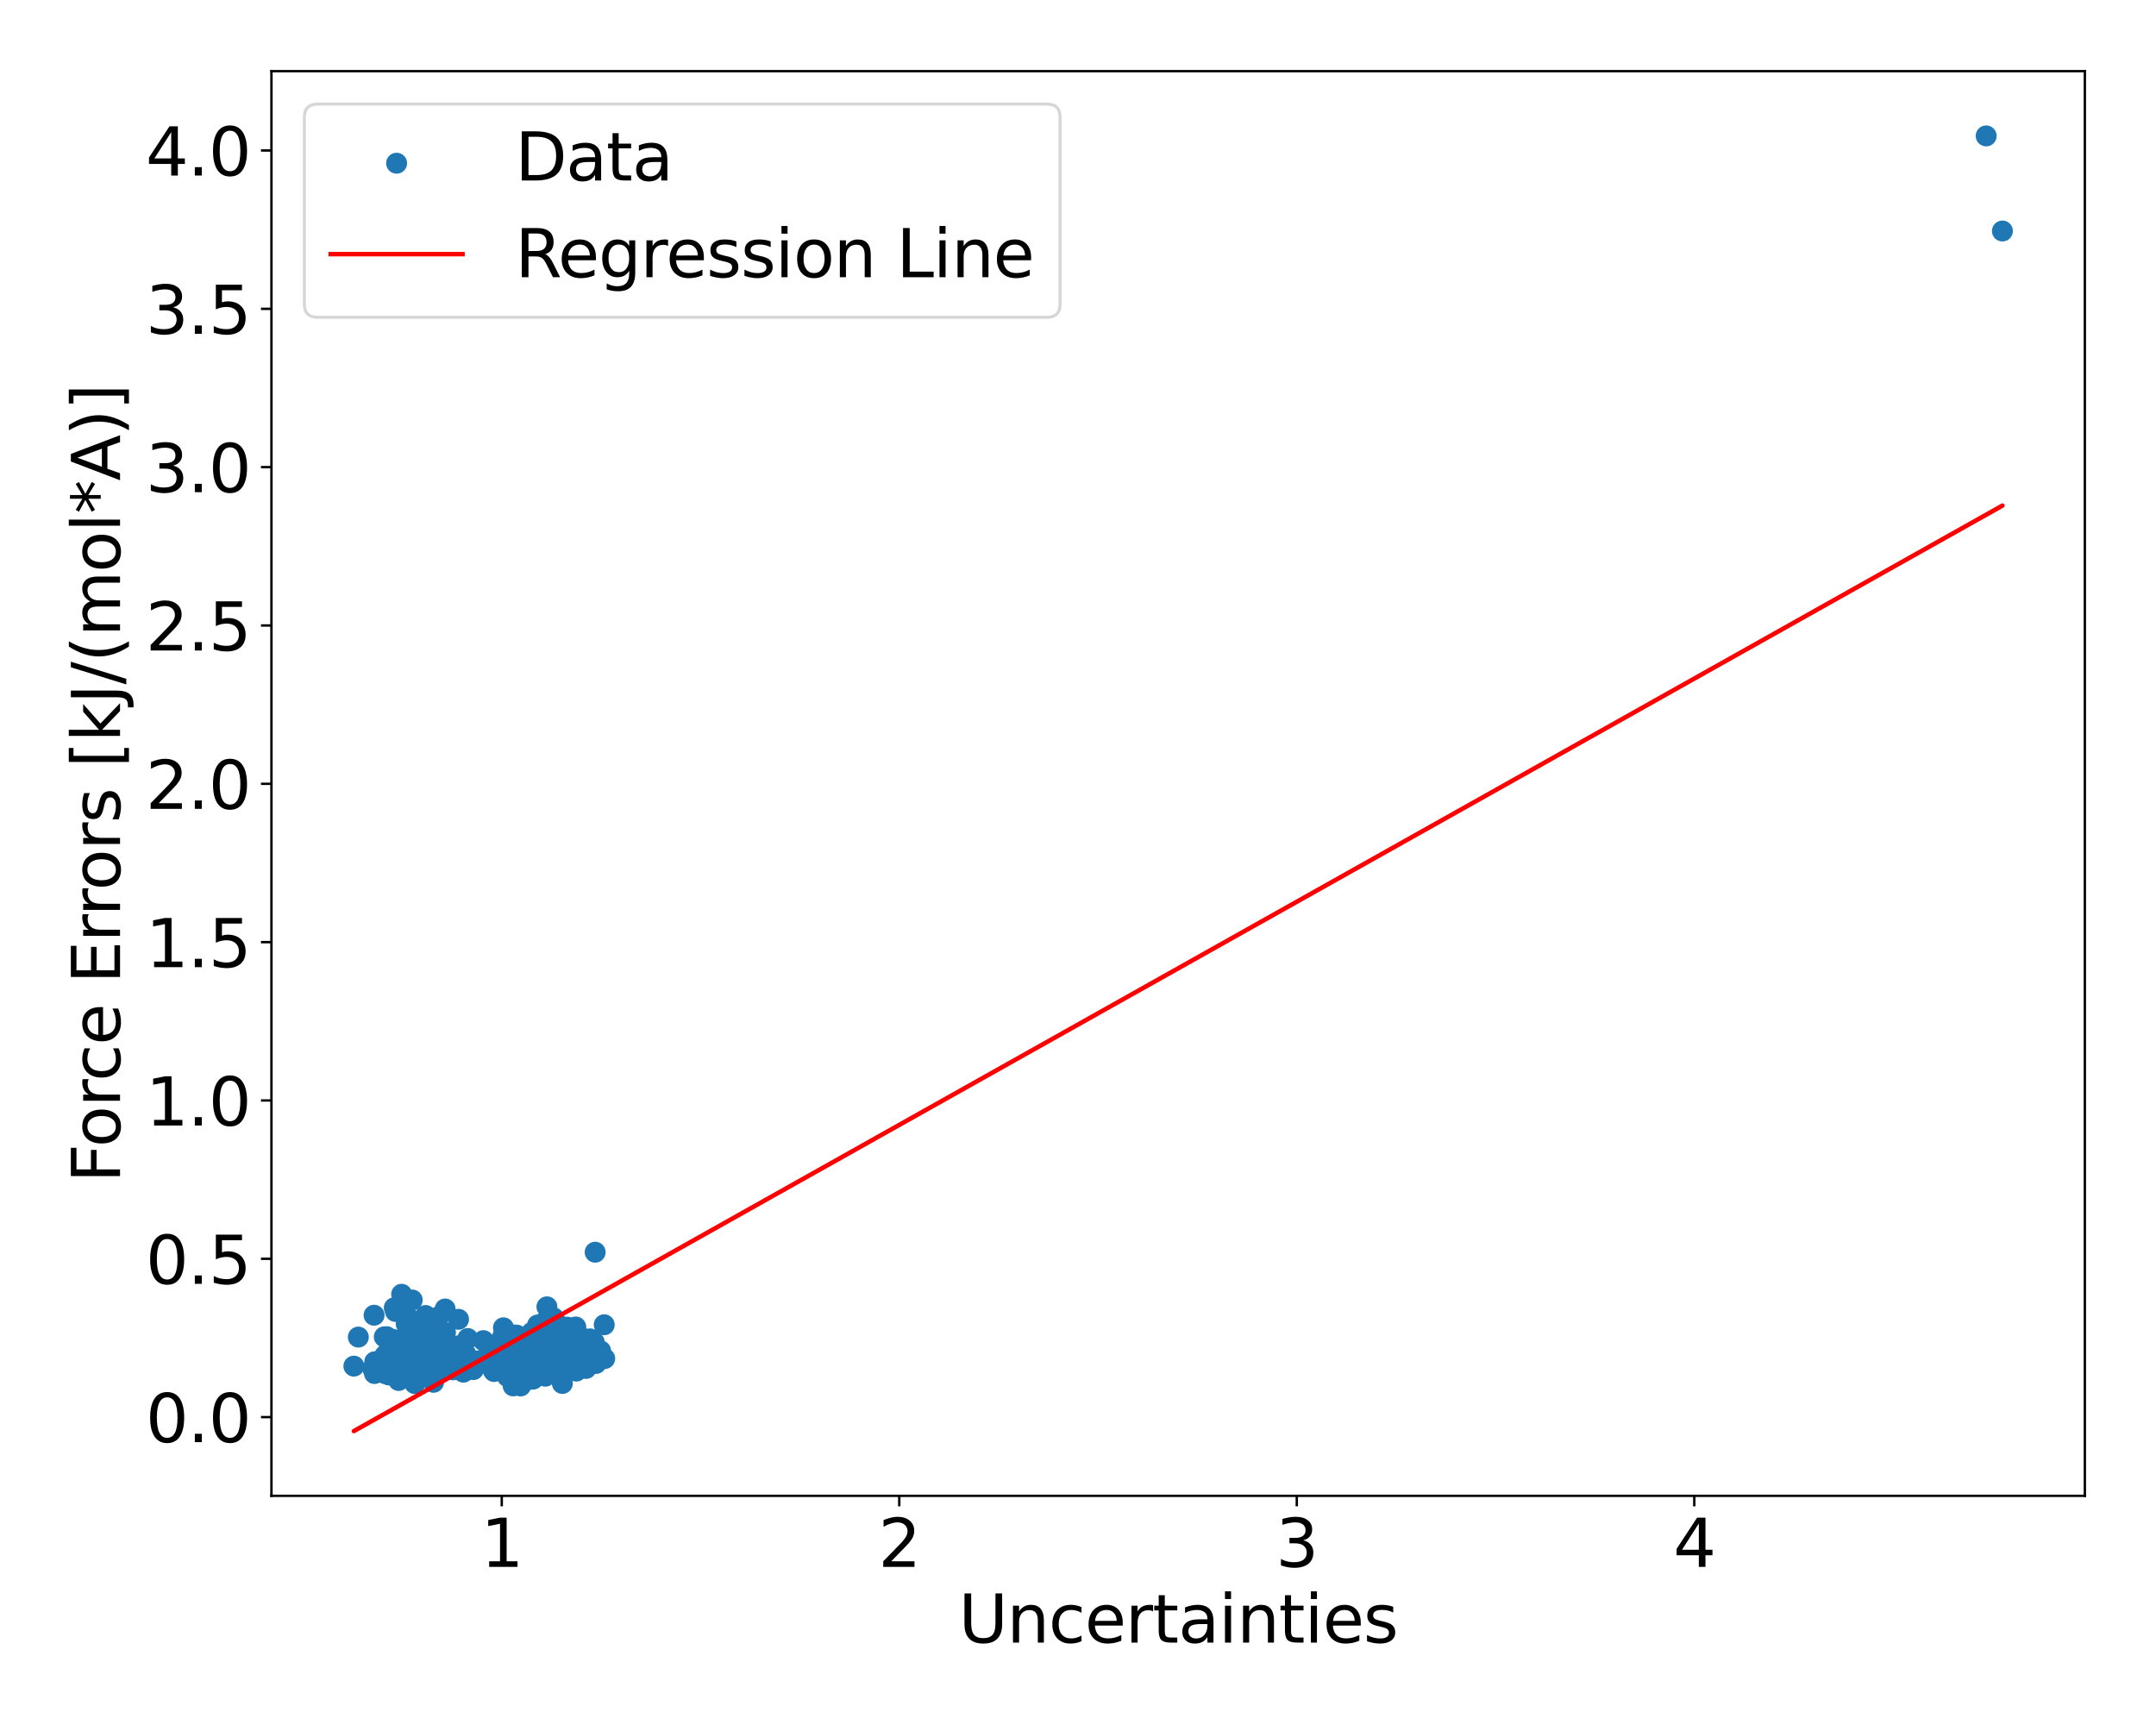 <?xml version="1.0" encoding="utf-8" standalone="no"?>
<!DOCTYPE svg PUBLIC "-//W3C//DTD SVG 1.1//EN"
  "http://www.w3.org/Graphics/SVG/1.1/DTD/svg11.dtd">
<svg xmlns:xlink="http://www.w3.org/1999/xlink" width="720pt" height="576pt" viewBox="0 0 720 576" xmlns="http://www.w3.org/2000/svg" version="1.1">
 <defs>
  <style type="text/css">*{stroke-linejoin: round; stroke-linecap: butt}</style>
 </defs>
 <g id="figure_1">
  <g id="patch_1">
   <path d="M 0 576 
L 720 576 
L 720 0 
L 0 0 
z
" style="fill: #ffffff"/>
  </g>
  <g id="axes_1">
   <g id="patch_2">
    <path d="M 90.65 499.48 
L 696.24 499.48 
L 696.24 23.76 
L 90.65 23.76 
z
" style="fill: #ffffff"/>
   </g>
   <g id="PathCollection_1">
    <defs>
     <path id="m47e000c3ca" d="M 0 3 
C 0.796 3 1.559 2.684 2.121 2.121 
C 2.684 1.559 3 0.796 3 0 
C 3 -0.796 2.684 -1.559 2.121 -2.121 
C 1.559 -2.684 0.796 -3 0 -3 
C -0.796 -3 -1.559 -2.684 -2.121 -2.121 
C -2.684 -1.559 -3 -0.796 -3 0 
C -3 0.796 -2.684 1.559 -2.121 2.121 
C -1.559 2.684 -0.796 3 0 3 
z
" style="stroke: #1f77b4"/>
    </defs>
    <g clip-path="url(#p3322aa0350)">
     <use xlink:href="#m47e000c3ca" x="170.448" y="451.809" style="fill: #1f77b4; stroke: #1f77b4"/>
     <use xlink:href="#m47e000c3ca" x="182.945" y="455.974" style="fill: #1f77b4; stroke: #1f77b4"/>
     <use xlink:href="#m47e000c3ca" x="171.666" y="448.452" style="fill: #1f77b4; stroke: #1f77b4"/>
     <use xlink:href="#m47e000c3ca" x="188.488" y="453.533" style="fill: #1f77b4; stroke: #1f77b4"/>
     <use xlink:href="#m47e000c3ca" x="179.603" y="455.253" style="fill: #1f77b4; stroke: #1f77b4"/>
     <use xlink:href="#m47e000c3ca" x="170.498" y="457.356" style="fill: #1f77b4; stroke: #1f77b4"/>
     <use xlink:href="#m47e000c3ca" x="179.107" y="450.008" style="fill: #1f77b4; stroke: #1f77b4"/>
     <use xlink:href="#m47e000c3ca" x="184.22" y="456.23" style="fill: #1f77b4; stroke: #1f77b4"/>
     <use xlink:href="#m47e000c3ca" x="168.639" y="455.251" style="fill: #1f77b4; stroke: #1f77b4"/>
     <use xlink:href="#m47e000c3ca" x="181.159" y="457.304" style="fill: #1f77b4; stroke: #1f77b4"/>
     <use xlink:href="#m47e000c3ca" x="168.898" y="453.973" style="fill: #1f77b4; stroke: #1f77b4"/>
     <use xlink:href="#m47e000c3ca" x="174.589" y="455.068" style="fill: #1f77b4; stroke: #1f77b4"/>
     <use xlink:href="#m47e000c3ca" x="173.698" y="451.895" style="fill: #1f77b4; stroke: #1f77b4"/>
     <use xlink:href="#m47e000c3ca" x="177.706" y="455.422" style="fill: #1f77b4; stroke: #1f77b4"/>
     <use xlink:href="#m47e000c3ca" x="184.908" y="456.57" style="fill: #1f77b4; stroke: #1f77b4"/>
     <use xlink:href="#m47e000c3ca" x="188.566" y="457.596" style="fill: #1f77b4; stroke: #1f77b4"/>
     <use xlink:href="#m47e000c3ca" x="184.064" y="453.537" style="fill: #1f77b4; stroke: #1f77b4"/>
     <use xlink:href="#m47e000c3ca" x="172.497" y="445.791" style="fill: #1f77b4; stroke: #1f77b4"/>
     <use xlink:href="#m47e000c3ca" x="185.804" y="455.977" style="fill: #1f77b4; stroke: #1f77b4"/>
     <use xlink:href="#m47e000c3ca" x="173.528" y="459.823" style="fill: #1f77b4; stroke: #1f77b4"/>
     <use xlink:href="#m47e000c3ca" x="172.553" y="458.912" style="fill: #1f77b4; stroke: #1f77b4"/>
     <use xlink:href="#m47e000c3ca" x="184.666" y="456.564" style="fill: #1f77b4; stroke: #1f77b4"/>
     <use xlink:href="#m47e000c3ca" x="179.285" y="453.654" style="fill: #1f77b4; stroke: #1f77b4"/>
     <use xlink:href="#m47e000c3ca" x="172.36" y="450.227" style="fill: #1f77b4; stroke: #1f77b4"/>
     <use xlink:href="#m47e000c3ca" x="175.933" y="454.316" style="fill: #1f77b4; stroke: #1f77b4"/>
     <use xlink:href="#m47e000c3ca" x="179.976" y="447.128" style="fill: #1f77b4; stroke: #1f77b4"/>
     <use xlink:href="#m47e000c3ca" x="171.622" y="454.302" style="fill: #1f77b4; stroke: #1f77b4"/>
     <use xlink:href="#m47e000c3ca" x="184.037" y="450.463" style="fill: #1f77b4; stroke: #1f77b4"/>
     <use xlink:href="#m47e000c3ca" x="189.296" y="447.356" style="fill: #1f77b4; stroke: #1f77b4"/>
     <use xlink:href="#m47e000c3ca" x="189.528" y="456.736" style="fill: #1f77b4; stroke: #1f77b4"/>
     <use xlink:href="#m47e000c3ca" x="182.427" y="452.91" style="fill: #1f77b4; stroke: #1f77b4"/>
     <use xlink:href="#m47e000c3ca" x="168.544" y="458.289" style="fill: #1f77b4; stroke: #1f77b4"/>
     <use xlink:href="#m47e000c3ca" x="181.174" y="450.068" style="fill: #1f77b4; stroke: #1f77b4"/>
     <use xlink:href="#m47e000c3ca" x="179.298" y="449.791" style="fill: #1f77b4; stroke: #1f77b4"/>
     <use xlink:href="#m47e000c3ca" x="195.116" y="448.134" style="fill: #1f77b4; stroke: #1f77b4"/>
     <use xlink:href="#m47e000c3ca" x="169.336" y="455.908" style="fill: #1f77b4; stroke: #1f77b4"/>
     <use xlink:href="#m47e000c3ca" x="185.73" y="456.931" style="fill: #1f77b4; stroke: #1f77b4"/>
     <use xlink:href="#m47e000c3ca" x="183.484" y="455.767" style="fill: #1f77b4; stroke: #1f77b4"/>
     <use xlink:href="#m47e000c3ca" x="172.026" y="455.789" style="fill: #1f77b4; stroke: #1f77b4"/>
     <use xlink:href="#m47e000c3ca" x="188.089" y="447.655" style="fill: #1f77b4; stroke: #1f77b4"/>
     <use xlink:href="#m47e000c3ca" x="663.289" y="45.384" style="fill: #1f77b4; stroke: #1f77b4"/>
     <use xlink:href="#m47e000c3ca" x="187.8" y="461.954" style="fill: #1f77b4; stroke: #1f77b4"/>
     <use xlink:href="#m47e000c3ca" x="166.318" y="454.643" style="fill: #1f77b4; stroke: #1f77b4"/>
     <use xlink:href="#m47e000c3ca" x="189.795" y="443.362" style="fill: #1f77b4; stroke: #1f77b4"/>
     <use xlink:href="#m47e000c3ca" x="178.81" y="458.845" style="fill: #1f77b4; stroke: #1f77b4"/>
     <use xlink:href="#m47e000c3ca" x="180.374" y="452.943" style="fill: #1f77b4; stroke: #1f77b4"/>
     <use xlink:href="#m47e000c3ca" x="178.818" y="455.655" style="fill: #1f77b4; stroke: #1f77b4"/>
     <use xlink:href="#m47e000c3ca" x="178.354" y="454.475" style="fill: #1f77b4; stroke: #1f77b4"/>
     <use xlink:href="#m47e000c3ca" x="169.465" y="459.658" style="fill: #1f77b4; stroke: #1f77b4"/>
     <use xlink:href="#m47e000c3ca" x="178.049" y="456.434" style="fill: #1f77b4; stroke: #1f77b4"/>
     <use xlink:href="#m47e000c3ca" x="180.419" y="458.155" style="fill: #1f77b4; stroke: #1f77b4"/>
     <use xlink:href="#m47e000c3ca" x="187.781" y="455.227" style="fill: #1f77b4; stroke: #1f77b4"/>
     <use xlink:href="#m47e000c3ca" x="182.707" y="451.457" style="fill: #1f77b4; stroke: #1f77b4"/>
     <use xlink:href="#m47e000c3ca" x="166.248" y="457.029" style="fill: #1f77b4; stroke: #1f77b4"/>
     <use xlink:href="#m47e000c3ca" x="186.671" y="454.088" style="fill: #1f77b4; stroke: #1f77b4"/>
     <use xlink:href="#m47e000c3ca" x="183.988" y="450.267" style="fill: #1f77b4; stroke: #1f77b4"/>
     <use xlink:href="#m47e000c3ca" x="162.627" y="454.304" style="fill: #1f77b4; stroke: #1f77b4"/>
     <use xlink:href="#m47e000c3ca" x="165.079" y="453.983" style="fill: #1f77b4; stroke: #1f77b4"/>
     <use xlink:href="#m47e000c3ca" x="179.76" y="455.394" style="fill: #1f77b4; stroke: #1f77b4"/>
     <use xlink:href="#m47e000c3ca" x="171.372" y="462.763" style="fill: #1f77b4; stroke: #1f77b4"/>
     <use xlink:href="#m47e000c3ca" x="183.223" y="453.336" style="fill: #1f77b4; stroke: #1f77b4"/>
     <use xlink:href="#m47e000c3ca" x="178.825" y="458.1" style="fill: #1f77b4; stroke: #1f77b4"/>
     <use xlink:href="#m47e000c3ca" x="189.557" y="450.375" style="fill: #1f77b4; stroke: #1f77b4"/>
     <use xlink:href="#m47e000c3ca" x="170.019" y="449.923" style="fill: #1f77b4; stroke: #1f77b4"/>
     <use xlink:href="#m47e000c3ca" x="176.396" y="451.125" style="fill: #1f77b4; stroke: #1f77b4"/>
     <use xlink:href="#m47e000c3ca" x="179.076" y="456.066" style="fill: #1f77b4; stroke: #1f77b4"/>
     <use xlink:href="#m47e000c3ca" x="168.755" y="454.415" style="fill: #1f77b4; stroke: #1f77b4"/>
     <use xlink:href="#m47e000c3ca" x="167.357" y="454.291" style="fill: #1f77b4; stroke: #1f77b4"/>
     <use xlink:href="#m47e000c3ca" x="201.783" y="442.358" style="fill: #1f77b4; stroke: #1f77b4"/>
     <use xlink:href="#m47e000c3ca" x="177.15" y="455.599" style="fill: #1f77b4; stroke: #1f77b4"/>
     <use xlink:href="#m47e000c3ca" x="174.278" y="454.201" style="fill: #1f77b4; stroke: #1f77b4"/>
     <use xlink:href="#m47e000c3ca" x="174.703" y="450.191" style="fill: #1f77b4; stroke: #1f77b4"/>
     <use xlink:href="#m47e000c3ca" x="178.484" y="448.547" style="fill: #1f77b4; stroke: #1f77b4"/>
     <use xlink:href="#m47e000c3ca" x="178.733" y="455.559" style="fill: #1f77b4; stroke: #1f77b4"/>
     <use xlink:href="#m47e000c3ca" x="177.168" y="452.841" style="fill: #1f77b4; stroke: #1f77b4"/>
     <use xlink:href="#m47e000c3ca" x="184.718" y="455.455" style="fill: #1f77b4; stroke: #1f77b4"/>
     <use xlink:href="#m47e000c3ca" x="183.179" y="455.798" style="fill: #1f77b4; stroke: #1f77b4"/>
     <use xlink:href="#m47e000c3ca" x="179.147" y="456.381" style="fill: #1f77b4; stroke: #1f77b4"/>
     <use xlink:href="#m47e000c3ca" x="195.717" y="456.939" style="fill: #1f77b4; stroke: #1f77b4"/>
     <use xlink:href="#m47e000c3ca" x="177.285" y="455.326" style="fill: #1f77b4; stroke: #1f77b4"/>
     <use xlink:href="#m47e000c3ca" x="180.128" y="457.487" style="fill: #1f77b4; stroke: #1f77b4"/>
     <use xlink:href="#m47e000c3ca" x="199.035" y="455.28" style="fill: #1f77b4; stroke: #1f77b4"/>
     <use xlink:href="#m47e000c3ca" x="177.271" y="453.622" style="fill: #1f77b4; stroke: #1f77b4"/>
     <use xlink:href="#m47e000c3ca" x="184.164" y="455.039" style="fill: #1f77b4; stroke: #1f77b4"/>
     <use xlink:href="#m47e000c3ca" x="158.1" y="457.323" style="fill: #1f77b4; stroke: #1f77b4"/>
     <use xlink:href="#m47e000c3ca" x="190.452" y="453.052" style="fill: #1f77b4; stroke: #1f77b4"/>
     <use xlink:href="#m47e000c3ca" x="182.423" y="458.715" style="fill: #1f77b4; stroke: #1f77b4"/>
     <use xlink:href="#m47e000c3ca" x="192.28" y="443.093" style="fill: #1f77b4; stroke: #1f77b4"/>
     <use xlink:href="#m47e000c3ca" x="181.663" y="454.236" style="fill: #1f77b4; stroke: #1f77b4"/>
     <use xlink:href="#m47e000c3ca" x="177.4" y="456.783" style="fill: #1f77b4; stroke: #1f77b4"/>
     <use xlink:href="#m47e000c3ca" x="178.741" y="457.538" style="fill: #1f77b4; stroke: #1f77b4"/>
     <use xlink:href="#m47e000c3ca" x="174.188" y="449.451" style="fill: #1f77b4; stroke: #1f77b4"/>
     <use xlink:href="#m47e000c3ca" x="181.502" y="442.956" style="fill: #1f77b4; stroke: #1f77b4"/>
     <use xlink:href="#m47e000c3ca" x="169.247" y="457.801" style="fill: #1f77b4; stroke: #1f77b4"/>
     <use xlink:href="#m47e000c3ca" x="189.845" y="444.323" style="fill: #1f77b4; stroke: #1f77b4"/>
     <use xlink:href="#m47e000c3ca" x="165.223" y="453.753" style="fill: #1f77b4; stroke: #1f77b4"/>
     <use xlink:href="#m47e000c3ca" x="163.584" y="451.464" style="fill: #1f77b4; stroke: #1f77b4"/>
     <use xlink:href="#m47e000c3ca" x="192.974" y="448.425" style="fill: #1f77b4; stroke: #1f77b4"/>
     <use xlink:href="#m47e000c3ca" x="170.923" y="450.808" style="fill: #1f77b4; stroke: #1f77b4"/>
     <use xlink:href="#m47e000c3ca" x="171.077" y="458.753" style="fill: #1f77b4; stroke: #1f77b4"/>
     <use xlink:href="#m47e000c3ca" x="181.652" y="449.07" style="fill: #1f77b4; stroke: #1f77b4"/>
     <use xlink:href="#m47e000c3ca" x="180.074" y="453.741" style="fill: #1f77b4; stroke: #1f77b4"/>
     <use xlink:href="#m47e000c3ca" x="189.353" y="443.142" style="fill: #1f77b4; stroke: #1f77b4"/>
     <use xlink:href="#m47e000c3ca" x="179.526" y="442.425" style="fill: #1f77b4; stroke: #1f77b4"/>
     <use xlink:href="#m47e000c3ca" x="174.968" y="451.445" style="fill: #1f77b4; stroke: #1f77b4"/>
     <use xlink:href="#m47e000c3ca" x="178.295" y="455.586" style="fill: #1f77b4; stroke: #1f77b4"/>
     <use xlink:href="#m47e000c3ca" x="195.589" y="452.78" style="fill: #1f77b4; stroke: #1f77b4"/>
     <use xlink:href="#m47e000c3ca" x="185.138" y="457.128" style="fill: #1f77b4; stroke: #1f77b4"/>
     <use xlink:href="#m47e000c3ca" x="201.947" y="453.634" style="fill: #1f77b4; stroke: #1f77b4"/>
     <use xlink:href="#m47e000c3ca" x="182.989" y="449.013" style="fill: #1f77b4; stroke: #1f77b4"/>
     <use xlink:href="#m47e000c3ca" x="178.629" y="447.545" style="fill: #1f77b4; stroke: #1f77b4"/>
     <use xlink:href="#m47e000c3ca" x="185.143" y="451.317" style="fill: #1f77b4; stroke: #1f77b4"/>
     <use xlink:href="#m47e000c3ca" x="189.733" y="455.494" style="fill: #1f77b4; stroke: #1f77b4"/>
     <use xlink:href="#m47e000c3ca" x="178.137" y="456.745" style="fill: #1f77b4; stroke: #1f77b4"/>
     <use xlink:href="#m47e000c3ca" x="189.529" y="455.722" style="fill: #1f77b4; stroke: #1f77b4"/>
     <use xlink:href="#m47e000c3ca" x="169.211" y="453.356" style="fill: #1f77b4; stroke: #1f77b4"/>
     <use xlink:href="#m47e000c3ca" x="181.582" y="451.444" style="fill: #1f77b4; stroke: #1f77b4"/>
     <use xlink:href="#m47e000c3ca" x="176.77" y="459.873" style="fill: #1f77b4; stroke: #1f77b4"/>
     <use xlink:href="#m47e000c3ca" x="175.443" y="451.382" style="fill: #1f77b4; stroke: #1f77b4"/>
     <use xlink:href="#m47e000c3ca" x="173.658" y="451.859" style="fill: #1f77b4; stroke: #1f77b4"/>
     <use xlink:href="#m47e000c3ca" x="198.434" y="448.143" style="fill: #1f77b4; stroke: #1f77b4"/>
     <use xlink:href="#m47e000c3ca" x="185.621" y="451.657" style="fill: #1f77b4; stroke: #1f77b4"/>
     <use xlink:href="#m47e000c3ca" x="170.357" y="458.646" style="fill: #1f77b4; stroke: #1f77b4"/>
     <use xlink:href="#m47e000c3ca" x="182.545" y="456.312" style="fill: #1f77b4; stroke: #1f77b4"/>
     <use xlink:href="#m47e000c3ca" x="183.256" y="458.377" style="fill: #1f77b4; stroke: #1f77b4"/>
     <use xlink:href="#m47e000c3ca" x="174.477" y="453.868" style="fill: #1f77b4; stroke: #1f77b4"/>
     <use xlink:href="#m47e000c3ca" x="176.861" y="456.873" style="fill: #1f77b4; stroke: #1f77b4"/>
     <use xlink:href="#m47e000c3ca" x="170.433" y="456.89" style="fill: #1f77b4; stroke: #1f77b4"/>
     <use xlink:href="#m47e000c3ca" x="179.289" y="451.722" style="fill: #1f77b4; stroke: #1f77b4"/>
     <use xlink:href="#m47e000c3ca" x="181.737" y="459.348" style="fill: #1f77b4; stroke: #1f77b4"/>
     <use xlink:href="#m47e000c3ca" x="166.107" y="448.646" style="fill: #1f77b4; stroke: #1f77b4"/>
     <use xlink:href="#m47e000c3ca" x="178.631" y="456.163" style="fill: #1f77b4; stroke: #1f77b4"/>
     <use xlink:href="#m47e000c3ca" x="172.683" y="452.369" style="fill: #1f77b4; stroke: #1f77b4"/>
     <use xlink:href="#m47e000c3ca" x="186.029" y="441.981" style="fill: #1f77b4; stroke: #1f77b4"/>
     <use xlink:href="#m47e000c3ca" x="186.895" y="451.165" style="fill: #1f77b4; stroke: #1f77b4"/>
     <use xlink:href="#m47e000c3ca" x="175.982" y="458.097" style="fill: #1f77b4; stroke: #1f77b4"/>
     <use xlink:href="#m47e000c3ca" x="176.303" y="452.234" style="fill: #1f77b4; stroke: #1f77b4"/>
     <use xlink:href="#m47e000c3ca" x="198.755" y="418.126" style="fill: #1f77b4; stroke: #1f77b4"/>
     <use xlink:href="#m47e000c3ca" x="191.083" y="457.501" style="fill: #1f77b4; stroke: #1f77b4"/>
     <use xlink:href="#m47e000c3ca" x="176.575" y="450.743" style="fill: #1f77b4; stroke: #1f77b4"/>
     <use xlink:href="#m47e000c3ca" x="181.13" y="454.878" style="fill: #1f77b4; stroke: #1f77b4"/>
     <use xlink:href="#m47e000c3ca" x="179.393" y="458.27" style="fill: #1f77b4; stroke: #1f77b4"/>
     <use xlink:href="#m47e000c3ca" x="171.704" y="457.382" style="fill: #1f77b4; stroke: #1f77b4"/>
     <use xlink:href="#m47e000c3ca" x="168.13" y="443.365" style="fill: #1f77b4; stroke: #1f77b4"/>
     <use xlink:href="#m47e000c3ca" x="194.651" y="453.852" style="fill: #1f77b4; stroke: #1f77b4"/>
     <use xlink:href="#m47e000c3ca" x="183.741" y="447.119" style="fill: #1f77b4; stroke: #1f77b4"/>
     <use xlink:href="#m47e000c3ca" x="173.289" y="455.204" style="fill: #1f77b4; stroke: #1f77b4"/>
     <use xlink:href="#m47e000c3ca" x="178.52" y="459.306" style="fill: #1f77b4; stroke: #1f77b4"/>
     <use xlink:href="#m47e000c3ca" x="191.279" y="453.535" style="fill: #1f77b4; stroke: #1f77b4"/>
     <use xlink:href="#m47e000c3ca" x="176.355" y="454.144" style="fill: #1f77b4; stroke: #1f77b4"/>
     <use xlink:href="#m47e000c3ca" x="186.231" y="455.084" style="fill: #1f77b4; stroke: #1f77b4"/>
     <use xlink:href="#m47e000c3ca" x="177.658" y="454.462" style="fill: #1f77b4; stroke: #1f77b4"/>
     <use xlink:href="#m47e000c3ca" x="164.991" y="457.97" style="fill: #1f77b4; stroke: #1f77b4"/>
     <use xlink:href="#m47e000c3ca" x="183.686" y="449.944" style="fill: #1f77b4; stroke: #1f77b4"/>
     <use xlink:href="#m47e000c3ca" x="176.012" y="459.541" style="fill: #1f77b4; stroke: #1f77b4"/>
     <use xlink:href="#m47e000c3ca" x="184.908" y="456.57" style="fill: #1f77b4; stroke: #1f77b4"/>
     <use xlink:href="#m47e000c3ca" x="175.15" y="454.782" style="fill: #1f77b4; stroke: #1f77b4"/>
     <use xlink:href="#m47e000c3ca" x="173.843" y="462.801" style="fill: #1f77b4; stroke: #1f77b4"/>
     <use xlink:href="#m47e000c3ca" x="179.779" y="456.159" style="fill: #1f77b4; stroke: #1f77b4"/>
     <use xlink:href="#m47e000c3ca" x="175.251" y="455.552" style="fill: #1f77b4; stroke: #1f77b4"/>
     <use xlink:href="#m47e000c3ca" x="183.639" y="453.363" style="fill: #1f77b4; stroke: #1f77b4"/>
     <use xlink:href="#m47e000c3ca" x="184.43" y="449.891" style="fill: #1f77b4; stroke: #1f77b4"/>
     <use xlink:href="#m47e000c3ca" x="175.183" y="456.156" style="fill: #1f77b4; stroke: #1f77b4"/>
     <use xlink:href="#m47e000c3ca" x="190.583" y="454.388" style="fill: #1f77b4; stroke: #1f77b4"/>
     <use xlink:href="#m47e000c3ca" x="181.335" y="450.163" style="fill: #1f77b4; stroke: #1f77b4"/>
     <use xlink:href="#m47e000c3ca" x="175.277" y="451.792" style="fill: #1f77b4; stroke: #1f77b4"/>
     <use xlink:href="#m47e000c3ca" x="185.405" y="448.34" style="fill: #1f77b4; stroke: #1f77b4"/>
     <use xlink:href="#m47e000c3ca" x="179.716" y="459.105" style="fill: #1f77b4; stroke: #1f77b4"/>
     <use xlink:href="#m47e000c3ca" x="184.842" y="440.025" style="fill: #1f77b4; stroke: #1f77b4"/>
     <use xlink:href="#m47e000c3ca" x="193.769" y="452.495" style="fill: #1f77b4; stroke: #1f77b4"/>
     <use xlink:href="#m47e000c3ca" x="174.873" y="453.566" style="fill: #1f77b4; stroke: #1f77b4"/>
     <use xlink:href="#m47e000c3ca" x="190.987" y="450.258" style="fill: #1f77b4; stroke: #1f77b4"/>
     <use xlink:href="#m47e000c3ca" x="166.721" y="457.307" style="fill: #1f77b4; stroke: #1f77b4"/>
     <use xlink:href="#m47e000c3ca" x="193.54" y="446.128" style="fill: #1f77b4; stroke: #1f77b4"/>
     <use xlink:href="#m47e000c3ca" x="181.563" y="456.186" style="fill: #1f77b4; stroke: #1f77b4"/>
     <use xlink:href="#m47e000c3ca" x="177.091" y="460.581" style="fill: #1f77b4; stroke: #1f77b4"/>
     <use xlink:href="#m47e000c3ca" x="178.073" y="455.625" style="fill: #1f77b4; stroke: #1f77b4"/>
     <use xlink:href="#m47e000c3ca" x="181.215" y="450.697" style="fill: #1f77b4; stroke: #1f77b4"/>
     <use xlink:href="#m47e000c3ca" x="178.254" y="454.667" style="fill: #1f77b4; stroke: #1f77b4"/>
     <use xlink:href="#m47e000c3ca" x="174.057" y="452.78" style="fill: #1f77b4; stroke: #1f77b4"/>
     <use xlink:href="#m47e000c3ca" x="185.071" y="454.063" style="fill: #1f77b4; stroke: #1f77b4"/>
     <use xlink:href="#m47e000c3ca" x="190.35" y="450.956" style="fill: #1f77b4; stroke: #1f77b4"/>
     <use xlink:href="#m47e000c3ca" x="200.58" y="451.08" style="fill: #1f77b4; stroke: #1f77b4"/>
     <use xlink:href="#m47e000c3ca" x="175.575" y="452.752" style="fill: #1f77b4; stroke: #1f77b4"/>
     <use xlink:href="#m47e000c3ca" x="192.49" y="457.826" style="fill: #1f77b4; stroke: #1f77b4"/>
     <use xlink:href="#m47e000c3ca" x="161.417" y="447.652" style="fill: #1f77b4; stroke: #1f77b4"/>
     <use xlink:href="#m47e000c3ca" x="172.258" y="454.711" style="fill: #1f77b4; stroke: #1f77b4"/>
     <use xlink:href="#m47e000c3ca" x="177.405" y="460.406" style="fill: #1f77b4; stroke: #1f77b4"/>
     <use xlink:href="#m47e000c3ca" x="188.65" y="455.062" style="fill: #1f77b4; stroke: #1f77b4"/>
     <use xlink:href="#m47e000c3ca" x="180.986" y="454.518" style="fill: #1f77b4; stroke: #1f77b4"/>
     <use xlink:href="#m47e000c3ca" x="163.443" y="450.735" style="fill: #1f77b4; stroke: #1f77b4"/>
     <use xlink:href="#m47e000c3ca" x="165.462" y="454.179" style="fill: #1f77b4; stroke: #1f77b4"/>
     <use xlink:href="#m47e000c3ca" x="174.018" y="454.336" style="fill: #1f77b4; stroke: #1f77b4"/>
     <use xlink:href="#m47e000c3ca" x="167.888" y="446.267" style="fill: #1f77b4; stroke: #1f77b4"/>
     <use xlink:href="#m47e000c3ca" x="183.46" y="447.086" style="fill: #1f77b4; stroke: #1f77b4"/>
     <use xlink:href="#m47e000c3ca" x="173.599" y="457.421" style="fill: #1f77b4; stroke: #1f77b4"/>
     <use xlink:href="#m47e000c3ca" x="171.191" y="452.247" style="fill: #1f77b4; stroke: #1f77b4"/>
     <use xlink:href="#m47e000c3ca" x="182.476" y="448.257" style="fill: #1f77b4; stroke: #1f77b4"/>
     <use xlink:href="#m47e000c3ca" x="182.546" y="453.391" style="fill: #1f77b4; stroke: #1f77b4"/>
     <use xlink:href="#m47e000c3ca" x="170.355" y="454.851" style="fill: #1f77b4; stroke: #1f77b4"/>
     <use xlink:href="#m47e000c3ca" x="173.072" y="448.884" style="fill: #1f77b4; stroke: #1f77b4"/>
     <use xlink:href="#m47e000c3ca" x="169.816" y="454.293" style="fill: #1f77b4; stroke: #1f77b4"/>
     <use xlink:href="#m47e000c3ca" x="171.188" y="445.73" style="fill: #1f77b4; stroke: #1f77b4"/>
     <use xlink:href="#m47e000c3ca" x="188.176" y="445.398" style="fill: #1f77b4; stroke: #1f77b4"/>
     <use xlink:href="#m47e000c3ca" x="182.125" y="459.527" style="fill: #1f77b4; stroke: #1f77b4"/>
     <use xlink:href="#m47e000c3ca" x="180.32" y="458.452" style="fill: #1f77b4; stroke: #1f77b4"/>
     <use xlink:href="#m47e000c3ca" x="188.525" y="453.08" style="fill: #1f77b4; stroke: #1f77b4"/>
     <use xlink:href="#m47e000c3ca" x="177.853" y="457.62" style="fill: #1f77b4; stroke: #1f77b4"/>
     <use xlink:href="#m47e000c3ca" x="168.827" y="448.74" style="fill: #1f77b4; stroke: #1f77b4"/>
     <use xlink:href="#m47e000c3ca" x="176.733" y="455.09" style="fill: #1f77b4; stroke: #1f77b4"/>
     <use xlink:href="#m47e000c3ca" x="183.808" y="454.611" style="fill: #1f77b4; stroke: #1f77b4"/>
     <use xlink:href="#m47e000c3ca" x="171.013" y="460.259" style="fill: #1f77b4; stroke: #1f77b4"/>
     <use xlink:href="#m47e000c3ca" x="181.832" y="451.471" style="fill: #1f77b4; stroke: #1f77b4"/>
     <use xlink:href="#m47e000c3ca" x="179.075" y="451.525" style="fill: #1f77b4; stroke: #1f77b4"/>
     <use xlink:href="#m47e000c3ca" x="186.632" y="455.314" style="fill: #1f77b4; stroke: #1f77b4"/>
     <use xlink:href="#m47e000c3ca" x="187.686" y="445.985" style="fill: #1f77b4; stroke: #1f77b4"/>
     <use xlink:href="#m47e000c3ca" x="181.122" y="459.029" style="fill: #1f77b4; stroke: #1f77b4"/>
     <use xlink:href="#m47e000c3ca" x="179.113" y="450.158" style="fill: #1f77b4; stroke: #1f77b4"/>
     <use xlink:href="#m47e000c3ca" x="183.923" y="454.005" style="fill: #1f77b4; stroke: #1f77b4"/>
     <use xlink:href="#m47e000c3ca" x="181.591" y="441.646" style="fill: #1f77b4; stroke: #1f77b4"/>
     <use xlink:href="#m47e000c3ca" x="169.833" y="457.513" style="fill: #1f77b4; stroke: #1f77b4"/>
     <use xlink:href="#m47e000c3ca" x="177.575" y="444.931" style="fill: #1f77b4; stroke: #1f77b4"/>
     <use xlink:href="#m47e000c3ca" x="164.669" y="457.474" style="fill: #1f77b4; stroke: #1f77b4"/>
     <use xlink:href="#m47e000c3ca" x="166.442" y="453.958" style="fill: #1f77b4; stroke: #1f77b4"/>
     <use xlink:href="#m47e000c3ca" x="176.42" y="451.357" style="fill: #1f77b4; stroke: #1f77b4"/>
     <use xlink:href="#m47e000c3ca" x="178.639" y="451.819" style="fill: #1f77b4; stroke: #1f77b4"/>
     <use xlink:href="#m47e000c3ca" x="188.504" y="453.988" style="fill: #1f77b4; stroke: #1f77b4"/>
     <use xlink:href="#m47e000c3ca" x="180.846" y="452.858" style="fill: #1f77b4; stroke: #1f77b4"/>
     <use xlink:href="#m47e000c3ca" x="180.371" y="448.218" style="fill: #1f77b4; stroke: #1f77b4"/>
     <use xlink:href="#m47e000c3ca" x="186.011" y="452.898" style="fill: #1f77b4; stroke: #1f77b4"/>
     <use xlink:href="#m47e000c3ca" x="182.645" y="436.367" style="fill: #1f77b4; stroke: #1f77b4"/>
     <use xlink:href="#m47e000c3ca" x="171.712" y="455.385" style="fill: #1f77b4; stroke: #1f77b4"/>
     <use xlink:href="#m47e000c3ca" x="192.258" y="455.37" style="fill: #1f77b4; stroke: #1f77b4"/>
     <use xlink:href="#m47e000c3ca" x="179.603" y="447.793" style="fill: #1f77b4; stroke: #1f77b4"/>
     <use xlink:href="#m47e000c3ca" x="178.052" y="460.496" style="fill: #1f77b4; stroke: #1f77b4"/>
     <use xlink:href="#m47e000c3ca" x="177.888" y="451.502" style="fill: #1f77b4; stroke: #1f77b4"/>
     <use xlink:href="#m47e000c3ca" x="176.879" y="457.585" style="fill: #1f77b4; stroke: #1f77b4"/>
     <use xlink:href="#m47e000c3ca" x="177.79" y="447.154" style="fill: #1f77b4; stroke: #1f77b4"/>
     <use xlink:href="#m47e000c3ca" x="177.017" y="456.874" style="fill: #1f77b4; stroke: #1f77b4"/>
     <use xlink:href="#m47e000c3ca" x="175.875" y="454.231" style="fill: #1f77b4; stroke: #1f77b4"/>
     <use xlink:href="#m47e000c3ca" x="174.876" y="451.99" style="fill: #1f77b4; stroke: #1f77b4"/>
     <use xlink:href="#m47e000c3ca" x="183.326" y="453.879" style="fill: #1f77b4; stroke: #1f77b4"/>
     <use xlink:href="#m47e000c3ca" x="175.192" y="455.601" style="fill: #1f77b4; stroke: #1f77b4"/>
     <use xlink:href="#m47e000c3ca" x="178.895" y="457.979" style="fill: #1f77b4; stroke: #1f77b4"/>
     <use xlink:href="#m47e000c3ca" x="189.744" y="453.059" style="fill: #1f77b4; stroke: #1f77b4"/>
     <use xlink:href="#m47e000c3ca" x="165.087" y="456.436" style="fill: #1f77b4; stroke: #1f77b4"/>
     <use xlink:href="#m47e000c3ca" x="193.388" y="457.057" style="fill: #1f77b4; stroke: #1f77b4"/>
     <use xlink:href="#m47e000c3ca" x="197.016" y="447.068" style="fill: #1f77b4; stroke: #1f77b4"/>
     <use xlink:href="#m47e000c3ca" x="185.508" y="447.74" style="fill: #1f77b4; stroke: #1f77b4"/>
     <use xlink:href="#m47e000c3ca" x="176.521" y="456.537" style="fill: #1f77b4; stroke: #1f77b4"/>
     <use xlink:href="#m47e000c3ca" x="177.861" y="455.257" style="fill: #1f77b4; stroke: #1f77b4"/>
     <use xlink:href="#m47e000c3ca" x="176.802" y="454.492" style="fill: #1f77b4; stroke: #1f77b4"/>
     <use xlink:href="#m47e000c3ca" x="194.215" y="449.201" style="fill: #1f77b4; stroke: #1f77b4"/>
     <use xlink:href="#m47e000c3ca" x="177.79" y="453.963" style="fill: #1f77b4; stroke: #1f77b4"/>
     <use xlink:href="#m47e000c3ca" x="187.892" y="455.267" style="fill: #1f77b4; stroke: #1f77b4"/>
     <use xlink:href="#m47e000c3ca" x="178.698" y="453.654" style="fill: #1f77b4; stroke: #1f77b4"/>
     <use xlink:href="#m47e000c3ca" x="139.281" y="457.347" style="fill: #1f77b4; stroke: #1f77b4"/>
     <use xlink:href="#m47e000c3ca" x="139.565" y="456.534" style="fill: #1f77b4; stroke: #1f77b4"/>
     <use xlink:href="#m47e000c3ca" x="153.761" y="453.602" style="fill: #1f77b4; stroke: #1f77b4"/>
     <use xlink:href="#m47e000c3ca" x="138.025" y="451.719" style="fill: #1f77b4; stroke: #1f77b4"/>
     <use xlink:href="#m47e000c3ca" x="146.792" y="457.813" style="fill: #1f77b4; stroke: #1f77b4"/>
     <use xlink:href="#m47e000c3ca" x="135.001" y="449.546" style="fill: #1f77b4; stroke: #1f77b4"/>
     <use xlink:href="#m47e000c3ca" x="144.792" y="461.57" style="fill: #1f77b4; stroke: #1f77b4"/>
     <use xlink:href="#m47e000c3ca" x="138.871" y="458.477" style="fill: #1f77b4; stroke: #1f77b4"/>
     <use xlink:href="#m47e000c3ca" x="149.9" y="452.785" style="fill: #1f77b4; stroke: #1f77b4"/>
     <use xlink:href="#m47e000c3ca" x="143.189" y="447.432" style="fill: #1f77b4; stroke: #1f77b4"/>
     <use xlink:href="#m47e000c3ca" x="146.259" y="456.335" style="fill: #1f77b4; stroke: #1f77b4"/>
     <use xlink:href="#m47e000c3ca" x="129.31" y="458.543" style="fill: #1f77b4; stroke: #1f77b4"/>
     <use xlink:href="#m47e000c3ca" x="135.503" y="457.668" style="fill: #1f77b4; stroke: #1f77b4"/>
     <use xlink:href="#m47e000c3ca" x="159.908" y="454.918" style="fill: #1f77b4; stroke: #1f77b4"/>
     <use xlink:href="#m47e000c3ca" x="177.764" y="448.68" style="fill: #1f77b4; stroke: #1f77b4"/>
     <use xlink:href="#m47e000c3ca" x="130.665" y="453.265" style="fill: #1f77b4; stroke: #1f77b4"/>
     <use xlink:href="#m47e000c3ca" x="138.689" y="459.73" style="fill: #1f77b4; stroke: #1f77b4"/>
     <use xlink:href="#m47e000c3ca" x="133.667" y="454.092" style="fill: #1f77b4; stroke: #1f77b4"/>
     <use xlink:href="#m47e000c3ca" x="127.386" y="455.218" style="fill: #1f77b4; stroke: #1f77b4"/>
     <use xlink:href="#m47e000c3ca" x="135.501" y="452.741" style="fill: #1f77b4; stroke: #1f77b4"/>
     <use xlink:href="#m47e000c3ca" x="138.866" y="457.327" style="fill: #1f77b4; stroke: #1f77b4"/>
     <use xlink:href="#m47e000c3ca" x="135.865" y="452.974" style="fill: #1f77b4; stroke: #1f77b4"/>
     <use xlink:href="#m47e000c3ca" x="132.328" y="456.726" style="fill: #1f77b4; stroke: #1f77b4"/>
     <use xlink:href="#m47e000c3ca" x="132.079" y="437.918" style="fill: #1f77b4; stroke: #1f77b4"/>
     <use xlink:href="#m47e000c3ca" x="138.882" y="453.275" style="fill: #1f77b4; stroke: #1f77b4"/>
     <use xlink:href="#m47e000c3ca" x="134.825" y="451.093" style="fill: #1f77b4; stroke: #1f77b4"/>
     <use xlink:href="#m47e000c3ca" x="128.627" y="458.687" style="fill: #1f77b4; stroke: #1f77b4"/>
     <use xlink:href="#m47e000c3ca" x="129.983" y="448.62" style="fill: #1f77b4; stroke: #1f77b4"/>
     <use xlink:href="#m47e000c3ca" x="136.733" y="457.022" style="fill: #1f77b4; stroke: #1f77b4"/>
     <use xlink:href="#m47e000c3ca" x="133.671" y="455.027" style="fill: #1f77b4; stroke: #1f77b4"/>
     <use xlink:href="#m47e000c3ca" x="142.332" y="456.01" style="fill: #1f77b4; stroke: #1f77b4"/>
     <use xlink:href="#m47e000c3ca" x="145.09" y="455.417" style="fill: #1f77b4; stroke: #1f77b4"/>
     <use xlink:href="#m47e000c3ca" x="139.739" y="456.571" style="fill: #1f77b4; stroke: #1f77b4"/>
     <use xlink:href="#m47e000c3ca" x="141.214" y="456.201" style="fill: #1f77b4; stroke: #1f77b4"/>
     <use xlink:href="#m47e000c3ca" x="138.94" y="451.004" style="fill: #1f77b4; stroke: #1f77b4"/>
     <use xlink:href="#m47e000c3ca" x="139.954" y="450.907" style="fill: #1f77b4; stroke: #1f77b4"/>
     <use xlink:href="#m47e000c3ca" x="135.504" y="454.161" style="fill: #1f77b4; stroke: #1f77b4"/>
     <use xlink:href="#m47e000c3ca" x="125.063" y="458.64" style="fill: #1f77b4; stroke: #1f77b4"/>
     <use xlink:href="#m47e000c3ca" x="145.676" y="456.034" style="fill: #1f77b4; stroke: #1f77b4"/>
     <use xlink:href="#m47e000c3ca" x="140.725" y="456.837" style="fill: #1f77b4; stroke: #1f77b4"/>
     <use xlink:href="#m47e000c3ca" x="145.571" y="452.046" style="fill: #1f77b4; stroke: #1f77b4"/>
     <use xlink:href="#m47e000c3ca" x="147.055" y="453.52" style="fill: #1f77b4; stroke: #1f77b4"/>
     <use xlink:href="#m47e000c3ca" x="118.177" y="456.17" style="fill: #1f77b4; stroke: #1f77b4"/>
     <use xlink:href="#m47e000c3ca" x="133.561" y="453.407" style="fill: #1f77b4; stroke: #1f77b4"/>
     <use xlink:href="#m47e000c3ca" x="128.329" y="446.391" style="fill: #1f77b4; stroke: #1f77b4"/>
     <use xlink:href="#m47e000c3ca" x="137.252" y="452.066" style="fill: #1f77b4; stroke: #1f77b4"/>
     <use xlink:href="#m47e000c3ca" x="119.668" y="446.473" style="fill: #1f77b4; stroke: #1f77b4"/>
     <use xlink:href="#m47e000c3ca" x="133.501" y="455.703" style="fill: #1f77b4; stroke: #1f77b4"/>
     <use xlink:href="#m47e000c3ca" x="140.576" y="454.417" style="fill: #1f77b4; stroke: #1f77b4"/>
     <use xlink:href="#m47e000c3ca" x="143.439" y="453.843" style="fill: #1f77b4; stroke: #1f77b4"/>
     <use xlink:href="#m47e000c3ca" x="139.381" y="454.687" style="fill: #1f77b4; stroke: #1f77b4"/>
     <use xlink:href="#m47e000c3ca" x="143.028" y="444.081" style="fill: #1f77b4; stroke: #1f77b4"/>
     <use xlink:href="#m47e000c3ca" x="130.919" y="450.407" style="fill: #1f77b4; stroke: #1f77b4"/>
     <use xlink:href="#m47e000c3ca" x="134.118" y="457.995" style="fill: #1f77b4; stroke: #1f77b4"/>
     <use xlink:href="#m47e000c3ca" x="135.082" y="456.979" style="fill: #1f77b4; stroke: #1f77b4"/>
     <use xlink:href="#m47e000c3ca" x="138.765" y="451.789" style="fill: #1f77b4; stroke: #1f77b4"/>
     <use xlink:href="#m47e000c3ca" x="130.603" y="456.14" style="fill: #1f77b4; stroke: #1f77b4"/>
     <use xlink:href="#m47e000c3ca" x="142.124" y="439.257" style="fill: #1f77b4; stroke: #1f77b4"/>
     <use xlink:href="#m47e000c3ca" x="140.445" y="456.075" style="fill: #1f77b4; stroke: #1f77b4"/>
     <use xlink:href="#m47e000c3ca" x="138.898" y="456.41" style="fill: #1f77b4; stroke: #1f77b4"/>
     <use xlink:href="#m47e000c3ca" x="143.434" y="459.735" style="fill: #1f77b4; stroke: #1f77b4"/>
     <use xlink:href="#m47e000c3ca" x="137.785" y="458.98" style="fill: #1f77b4; stroke: #1f77b4"/>
     <use xlink:href="#m47e000c3ca" x="148.257" y="456.988" style="fill: #1f77b4; stroke: #1f77b4"/>
     <use xlink:href="#m47e000c3ca" x="136.636" y="455.007" style="fill: #1f77b4; stroke: #1f77b4"/>
     <use xlink:href="#m47e000c3ca" x="144.622" y="452.285" style="fill: #1f77b4; stroke: #1f77b4"/>
     <use xlink:href="#m47e000c3ca" x="148.764" y="444.958" style="fill: #1f77b4; stroke: #1f77b4"/>
     <use xlink:href="#m47e000c3ca" x="138.172" y="453.658" style="fill: #1f77b4; stroke: #1f77b4"/>
     <use xlink:href="#m47e000c3ca" x="132.802" y="453.489" style="fill: #1f77b4; stroke: #1f77b4"/>
     <use xlink:href="#m47e000c3ca" x="135.734" y="456.325" style="fill: #1f77b4; stroke: #1f77b4"/>
     <use xlink:href="#m47e000c3ca" x="146.502" y="439.675" style="fill: #1f77b4; stroke: #1f77b4"/>
     <use xlink:href="#m47e000c3ca" x="141.557" y="453.268" style="fill: #1f77b4; stroke: #1f77b4"/>
     <use xlink:href="#m47e000c3ca" x="137.985" y="449.547" style="fill: #1f77b4; stroke: #1f77b4"/>
     <use xlink:href="#m47e000c3ca" x="141.042" y="448.118" style="fill: #1f77b4; stroke: #1f77b4"/>
     <use xlink:href="#m47e000c3ca" x="146.88" y="456.633" style="fill: #1f77b4; stroke: #1f77b4"/>
     <use xlink:href="#m47e000c3ca" x="148.658" y="437.088" style="fill: #1f77b4; stroke: #1f77b4"/>
     <use xlink:href="#m47e000c3ca" x="137.669" y="434.091" style="fill: #1f77b4; stroke: #1f77b4"/>
     <use xlink:href="#m47e000c3ca" x="141.957" y="451.104" style="fill: #1f77b4; stroke: #1f77b4"/>
     <use xlink:href="#m47e000c3ca" x="134.845" y="452.55" style="fill: #1f77b4; stroke: #1f77b4"/>
     <use xlink:href="#m47e000c3ca" x="129.537" y="455.111" style="fill: #1f77b4; stroke: #1f77b4"/>
     <use xlink:href="#m47e000c3ca" x="136.171" y="439.831" style="fill: #1f77b4; stroke: #1f77b4"/>
     <use xlink:href="#m47e000c3ca" x="134.227" y="458.73" style="fill: #1f77b4; stroke: #1f77b4"/>
     <use xlink:href="#m47e000c3ca" x="141.993" y="451.371" style="fill: #1f77b4; stroke: #1f77b4"/>
     <use xlink:href="#m47e000c3ca" x="133.14" y="458.798" style="fill: #1f77b4; stroke: #1f77b4"/>
     <use xlink:href="#m47e000c3ca" x="140.799" y="456.531" style="fill: #1f77b4; stroke: #1f77b4"/>
     <use xlink:href="#m47e000c3ca" x="128.681" y="456.056" style="fill: #1f77b4; stroke: #1f77b4"/>
     <use xlink:href="#m47e000c3ca" x="134.124" y="432.172" style="fill: #1f77b4; stroke: #1f77b4"/>
     <use xlink:href="#m47e000c3ca" x="125.144" y="454.715" style="fill: #1f77b4; stroke: #1f77b4"/>
     <use xlink:href="#m47e000c3ca" x="135.226" y="451.442" style="fill: #1f77b4; stroke: #1f77b4"/>
     <use xlink:href="#m47e000c3ca" x="129.837" y="459.112" style="fill: #1f77b4; stroke: #1f77b4"/>
     <use xlink:href="#m47e000c3ca" x="132.199" y="450.617" style="fill: #1f77b4; stroke: #1f77b4"/>
     <use xlink:href="#m47e000c3ca" x="128.507" y="452.609" style="fill: #1f77b4; stroke: #1f77b4"/>
     <use xlink:href="#m47e000c3ca" x="138.983" y="455.772" style="fill: #1f77b4; stroke: #1f77b4"/>
     <use xlink:href="#m47e000c3ca" x="154.746" y="458.185" style="fill: #1f77b4; stroke: #1f77b4"/>
     <use xlink:href="#m47e000c3ca" x="152.956" y="449.432" style="fill: #1f77b4; stroke: #1f77b4"/>
     <use xlink:href="#m47e000c3ca" x="141.178" y="456.019" style="fill: #1f77b4; stroke: #1f77b4"/>
     <use xlink:href="#m47e000c3ca" x="136.726" y="459.157" style="fill: #1f77b4; stroke: #1f77b4"/>
     <use xlink:href="#m47e000c3ca" x="152.636" y="453.535" style="fill: #1f77b4; stroke: #1f77b4"/>
     <use xlink:href="#m47e000c3ca" x="139.597" y="455.19" style="fill: #1f77b4; stroke: #1f77b4"/>
     <use xlink:href="#m47e000c3ca" x="133.382" y="447.781" style="fill: #1f77b4; stroke: #1f77b4"/>
     <use xlink:href="#m47e000c3ca" x="133.766" y="449.499" style="fill: #1f77b4; stroke: #1f77b4"/>
     <use xlink:href="#m47e000c3ca" x="132.935" y="453.874" style="fill: #1f77b4; stroke: #1f77b4"/>
     <use xlink:href="#m47e000c3ca" x="137.188" y="457.064" style="fill: #1f77b4; stroke: #1f77b4"/>
     <use xlink:href="#m47e000c3ca" x="129.164" y="446.345" style="fill: #1f77b4; stroke: #1f77b4"/>
     <use xlink:href="#m47e000c3ca" x="140.614" y="456.588" style="fill: #1f77b4; stroke: #1f77b4"/>
     <use xlink:href="#m47e000c3ca" x="135.636" y="451.998" style="fill: #1f77b4; stroke: #1f77b4"/>
     <use xlink:href="#m47e000c3ca" x="146.086" y="455.684" style="fill: #1f77b4; stroke: #1f77b4"/>
     <use xlink:href="#m47e000c3ca" x="138.524" y="462.002" style="fill: #1f77b4; stroke: #1f77b4"/>
     <use xlink:href="#m47e000c3ca" x="146.064" y="456.309" style="fill: #1f77b4; stroke: #1f77b4"/>
     <use xlink:href="#m47e000c3ca" x="135.646" y="442.061" style="fill: #1f77b4; stroke: #1f77b4"/>
     <use xlink:href="#m47e000c3ca" x="136.824" y="458.061" style="fill: #1f77b4; stroke: #1f77b4"/>
     <use xlink:href="#m47e000c3ca" x="135.798" y="456.508" style="fill: #1f77b4; stroke: #1f77b4"/>
     <use xlink:href="#m47e000c3ca" x="153.132" y="440.537" style="fill: #1f77b4; stroke: #1f77b4"/>
     <use xlink:href="#m47e000c3ca" x="140.059" y="447.991" style="fill: #1f77b4; stroke: #1f77b4"/>
     <use xlink:href="#m47e000c3ca" x="145.042" y="450.003" style="fill: #1f77b4; stroke: #1f77b4"/>
     <use xlink:href="#m47e000c3ca" x="138.05" y="444.422" style="fill: #1f77b4; stroke: #1f77b4"/>
     <use xlink:href="#m47e000c3ca" x="132.761" y="455.205" style="fill: #1f77b4; stroke: #1f77b4"/>
     <use xlink:href="#m47e000c3ca" x="133.243" y="455.785" style="fill: #1f77b4; stroke: #1f77b4"/>
     <use xlink:href="#m47e000c3ca" x="135.158" y="455.433" style="fill: #1f77b4; stroke: #1f77b4"/>
     <use xlink:href="#m47e000c3ca" x="143.022" y="456.549" style="fill: #1f77b4; stroke: #1f77b4"/>
     <use xlink:href="#m47e000c3ca" x="151.941" y="455.52" style="fill: #1f77b4; stroke: #1f77b4"/>
     <use xlink:href="#m47e000c3ca" x="136.612" y="453.462" style="fill: #1f77b4; stroke: #1f77b4"/>
     <use xlink:href="#m47e000c3ca" x="136.343" y="459.028" style="fill: #1f77b4; stroke: #1f77b4"/>
     <use xlink:href="#m47e000c3ca" x="131.675" y="436.674" style="fill: #1f77b4; stroke: #1f77b4"/>
     <use xlink:href="#m47e000c3ca" x="130.077" y="458.836" style="fill: #1f77b4; stroke: #1f77b4"/>
     <use xlink:href="#m47e000c3ca" x="145.068" y="455.546" style="fill: #1f77b4; stroke: #1f77b4"/>
     <use xlink:href="#m47e000c3ca" x="134.326" y="458.043" style="fill: #1f77b4; stroke: #1f77b4"/>
     <use xlink:href="#m47e000c3ca" x="148.219" y="455.605" style="fill: #1f77b4; stroke: #1f77b4"/>
     <use xlink:href="#m47e000c3ca" x="139.082" y="454.742" style="fill: #1f77b4; stroke: #1f77b4"/>
     <use xlink:href="#m47e000c3ca" x="139.561" y="453.54" style="fill: #1f77b4; stroke: #1f77b4"/>
     <use xlink:href="#m47e000c3ca" x="124.507" y="457.057" style="fill: #1f77b4; stroke: #1f77b4"/>
     <use xlink:href="#m47e000c3ca" x="144.985" y="457.692" style="fill: #1f77b4; stroke: #1f77b4"/>
     <use xlink:href="#m47e000c3ca" x="156.212" y="446.946" style="fill: #1f77b4; stroke: #1f77b4"/>
     <use xlink:href="#m47e000c3ca" x="132.177" y="456.494" style="fill: #1f77b4; stroke: #1f77b4"/>
     <use xlink:href="#m47e000c3ca" x="138.353" y="447.871" style="fill: #1f77b4; stroke: #1f77b4"/>
     <use xlink:href="#m47e000c3ca" x="136.91" y="455.16" style="fill: #1f77b4; stroke: #1f77b4"/>
     <use xlink:href="#m47e000c3ca" x="144.461" y="455.824" style="fill: #1f77b4; stroke: #1f77b4"/>
     <use xlink:href="#m47e000c3ca" x="133.129" y="460.964" style="fill: #1f77b4; stroke: #1f77b4"/>
     <use xlink:href="#m47e000c3ca" x="137.748" y="453.108" style="fill: #1f77b4; stroke: #1f77b4"/>
     <use xlink:href="#m47e000c3ca" x="154.886" y="456.986" style="fill: #1f77b4; stroke: #1f77b4"/>
     <use xlink:href="#m47e000c3ca" x="134.437" y="457.456" style="fill: #1f77b4; stroke: #1f77b4"/>
     <use xlink:href="#m47e000c3ca" x="151.027" y="453.297" style="fill: #1f77b4; stroke: #1f77b4"/>
     <use xlink:href="#m47e000c3ca" x="136.14" y="457.795" style="fill: #1f77b4; stroke: #1f77b4"/>
     <use xlink:href="#m47e000c3ca" x="124.925" y="439.172" style="fill: #1f77b4; stroke: #1f77b4"/>
     <use xlink:href="#m47e000c3ca" x="134.042" y="454.481" style="fill: #1f77b4; stroke: #1f77b4"/>
     <use xlink:href="#m47e000c3ca" x="128.674" y="455.761" style="fill: #1f77b4; stroke: #1f77b4"/>
     <use xlink:href="#m47e000c3ca" x="130.472" y="453.011" style="fill: #1f77b4; stroke: #1f77b4"/>
     <use xlink:href="#m47e000c3ca" x="146.2" y="451.501" style="fill: #1f77b4; stroke: #1f77b4"/>
     <use xlink:href="#m47e000c3ca" x="143.216" y="447.277" style="fill: #1f77b4; stroke: #1f77b4"/>
     <use xlink:href="#m47e000c3ca" x="138.515" y="442.476" style="fill: #1f77b4; stroke: #1f77b4"/>
     <use xlink:href="#m47e000c3ca" x="139.394" y="448.926" style="fill: #1f77b4; stroke: #1f77b4"/>
     <use xlink:href="#m47e000c3ca" x="130.003" y="450.739" style="fill: #1f77b4; stroke: #1f77b4"/>
     <use xlink:href="#m47e000c3ca" x="140.88" y="450.656" style="fill: #1f77b4; stroke: #1f77b4"/>
     <use xlink:href="#m47e000c3ca" x="140.581" y="449.513" style="fill: #1f77b4; stroke: #1f77b4"/>
     <use xlink:href="#m47e000c3ca" x="144.554" y="459.312" style="fill: #1f77b4; stroke: #1f77b4"/>
     <use xlink:href="#m47e000c3ca" x="142.408" y="449.172" style="fill: #1f77b4; stroke: #1f77b4"/>
     <use xlink:href="#m47e000c3ca" x="135.745" y="454.633" style="fill: #1f77b4; stroke: #1f77b4"/>
     <use xlink:href="#m47e000c3ca" x="147.862" y="453.221" style="fill: #1f77b4; stroke: #1f77b4"/>
     <use xlink:href="#m47e000c3ca" x="136.634" y="455.061" style="fill: #1f77b4; stroke: #1f77b4"/>
     <use xlink:href="#m47e000c3ca" x="129.973" y="458.472" style="fill: #1f77b4; stroke: #1f77b4"/>
     <use xlink:href="#m47e000c3ca" x="144.243" y="445.028" style="fill: #1f77b4; stroke: #1f77b4"/>
     <use xlink:href="#m47e000c3ca" x="131.517" y="449.205" style="fill: #1f77b4; stroke: #1f77b4"/>
     <use xlink:href="#m47e000c3ca" x="131.454" y="447.288" style="fill: #1f77b4; stroke: #1f77b4"/>
     <use xlink:href="#m47e000c3ca" x="133.693" y="451.4" style="fill: #1f77b4; stroke: #1f77b4"/>
     <use xlink:href="#m47e000c3ca" x="668.713" y="77.138" style="fill: #1f77b4; stroke: #1f77b4"/>
     <use xlink:href="#m47e000c3ca" x="151.955" y="452.84" style="fill: #1f77b4; stroke: #1f77b4"/>
     <use xlink:href="#m47e000c3ca" x="155.712" y="452.372" style="fill: #1f77b4; stroke: #1f77b4"/>
     <use xlink:href="#m47e000c3ca" x="151.234" y="457.414" style="fill: #1f77b4; stroke: #1f77b4"/>
     <use xlink:href="#m47e000c3ca" x="138.889" y="450.332" style="fill: #1f77b4; stroke: #1f77b4"/>
     <use xlink:href="#m47e000c3ca" x="141.65" y="452.568" style="fill: #1f77b4; stroke: #1f77b4"/>
     <use xlink:href="#m47e000c3ca" x="159.832" y="454.392" style="fill: #1f77b4; stroke: #1f77b4"/>
     <use xlink:href="#m47e000c3ca" x="142.762" y="456.945" style="fill: #1f77b4; stroke: #1f77b4"/>
     <use xlink:href="#m47e000c3ca" x="134.455" y="456.149" style="fill: #1f77b4; stroke: #1f77b4"/>
     <use xlink:href="#m47e000c3ca" x="149.121" y="453.685" style="fill: #1f77b4; stroke: #1f77b4"/>
     <use xlink:href="#m47e000c3ca" x="139.062" y="458.24" style="fill: #1f77b4; stroke: #1f77b4"/>
     <use xlink:href="#m47e000c3ca" x="148.251" y="446.979" style="fill: #1f77b4; stroke: #1f77b4"/>
     <use xlink:href="#m47e000c3ca" x="139.385" y="452.535" style="fill: #1f77b4; stroke: #1f77b4"/>
    </g>
   </g>
   <g id="matplotlib.axis_1">
    <g id="xtick_1">
     <g id="line2d_1">
      <defs>
       <path id="mf6d9896b8a" d="M 0 0 
L 0 3.5 
" style="stroke: #000000; stroke-width: 0.8"/>
      </defs>
      <g>
       <use xlink:href="#mf6d9896b8a" x="167.562" y="499.48" style="stroke: #000000; stroke-width: 0.8"/>
      </g>
     </g>
     <g id="text_1">
      <!-- 1 -->
      <g transform="translate(160.564 523.197) scale(0.22 -0.22)">
       <defs>
        <path id="DejaVuSans-31" d="M 794 531 
L 1825 531 
L 1825 4091 
L 703 3866 
L 703 4441 
L 1819 4666 
L 2450 4666 
L 2450 531 
L 3481 531 
L 3481 0 
L 794 0 
L 794 531 
z
" transform="scale(0.016)"/>
       </defs>
       <use xlink:href="#DejaVuSans-31"/>
      </g>
     </g>
    </g>
    <g id="xtick_2">
     <g id="line2d_2">
      <g>
       <use xlink:href="#mf6d9896b8a" x="300.311" y="499.48" style="stroke: #000000; stroke-width: 0.8"/>
      </g>
     </g>
     <g id="text_2">
      <!-- 2 -->
      <g transform="translate(293.313 523.197) scale(0.22 -0.22)">
       <defs>
        <path id="DejaVuSans-32" d="M 1228 531 
L 3431 531 
L 3431 0 
L 469 0 
L 469 531 
Q 828 903 1448 1529 
Q 2069 2156 2228 2338 
Q 2531 2678 2651 2914 
Q 2772 3150 2772 3378 
Q 2772 3750 2511 3984 
Q 2250 4219 1831 4219 
Q 1534 4219 1204 4116 
Q 875 4013 500 3803 
L 500 4441 
Q 881 4594 1212 4672 
Q 1544 4750 1819 4750 
Q 2544 4750 2975 4387 
Q 3406 4025 3406 3419 
Q 3406 3131 3298 2873 
Q 3191 2616 2906 2266 
Q 2828 2175 2409 1742 
Q 1991 1309 1228 531 
z
" transform="scale(0.016)"/>
       </defs>
       <use xlink:href="#DejaVuSans-32"/>
      </g>
     </g>
    </g>
    <g id="xtick_3">
     <g id="line2d_3">
      <g>
       <use xlink:href="#mf6d9896b8a" x="433.061" y="499.48" style="stroke: #000000; stroke-width: 0.8"/>
      </g>
     </g>
     <g id="text_3">
      <!-- 3 -->
      <g transform="translate(426.062 523.197) scale(0.22 -0.22)">
       <defs>
        <path id="DejaVuSans-33" d="M 2597 2516 
Q 3050 2419 3304 2112 
Q 3559 1806 3559 1356 
Q 3559 666 3084 287 
Q 2609 -91 1734 -91 
Q 1441 -91 1130 -33 
Q 819 25 488 141 
L 488 750 
Q 750 597 1062 519 
Q 1375 441 1716 441 
Q 2309 441 2620 675 
Q 2931 909 2931 1356 
Q 2931 1769 2642 2001 
Q 2353 2234 1838 2234 
L 1294 2234 
L 1294 2753 
L 1863 2753 
Q 2328 2753 2575 2939 
Q 2822 3125 2822 3475 
Q 2822 3834 2567 4026 
Q 2313 4219 1838 4219 
Q 1578 4219 1281 4162 
Q 984 4106 628 3988 
L 628 4550 
Q 988 4650 1302 4700 
Q 1616 4750 1894 4750 
Q 2613 4750 3031 4423 
Q 3450 4097 3450 3541 
Q 3450 3153 3228 2886 
Q 3006 2619 2597 2516 
z
" transform="scale(0.016)"/>
       </defs>
       <use xlink:href="#DejaVuSans-33"/>
      </g>
     </g>
    </g>
    <g id="xtick_4">
     <g id="line2d_4">
      <g>
       <use xlink:href="#mf6d9896b8a" x="565.81" y="499.48" style="stroke: #000000; stroke-width: 0.8"/>
      </g>
     </g>
     <g id="text_4">
      <!-- 4 -->
      <g transform="translate(558.811 523.197) scale(0.22 -0.22)">
       <defs>
        <path id="DejaVuSans-34" d="M 2419 4116 
L 825 1625 
L 2419 1625 
L 2419 4116 
z
M 2253 4666 
L 3047 4666 
L 3047 1625 
L 3713 1625 
L 3713 1100 
L 3047 1100 
L 3047 0 
L 2419 0 
L 2419 1100 
L 313 1100 
L 313 1709 
L 2253 4666 
z
" transform="scale(0.016)"/>
       </defs>
       <use xlink:href="#DejaVuSans-34"/>
      </g>
     </g>
    </g>
    <g id="text_5">
     <!-- Uncertainties -->
     <g transform="translate(320.137 548.488) scale(0.22 -0.22)">
      <defs>
       <path id="DejaVuSans-55" d="M 556 4666 
L 1191 4666 
L 1191 1831 
Q 1191 1081 1462 751 
Q 1734 422 2344 422 
Q 2950 422 3222 751 
Q 3494 1081 3494 1831 
L 3494 4666 
L 4128 4666 
L 4128 1753 
Q 4128 841 3676 375 
Q 3225 -91 2344 -91 
Q 1459 -91 1007 375 
Q 556 841 556 1753 
L 556 4666 
z
" transform="scale(0.016)"/>
       <path id="DejaVuSans-6e" d="M 3513 2113 
L 3513 0 
L 2938 0 
L 2938 2094 
Q 2938 2591 2744 2837 
Q 2550 3084 2163 3084 
Q 1697 3084 1428 2787 
Q 1159 2491 1159 1978 
L 1159 0 
L 581 0 
L 581 3500 
L 1159 3500 
L 1159 2956 
Q 1366 3272 1645 3428 
Q 1925 3584 2291 3584 
Q 2894 3584 3203 3211 
Q 3513 2838 3513 2113 
z
" transform="scale(0.016)"/>
       <path id="DejaVuSans-63" d="M 3122 3366 
L 3122 2828 
Q 2878 2963 2633 3030 
Q 2388 3097 2138 3097 
Q 1578 3097 1268 2742 
Q 959 2388 959 1747 
Q 959 1106 1268 751 
Q 1578 397 2138 397 
Q 2388 397 2633 464 
Q 2878 531 3122 666 
L 3122 134 
Q 2881 22 2623 -34 
Q 2366 -91 2075 -91 
Q 1284 -91 818 406 
Q 353 903 353 1747 
Q 353 2603 823 3093 
Q 1294 3584 2113 3584 
Q 2378 3584 2631 3529 
Q 2884 3475 3122 3366 
z
" transform="scale(0.016)"/>
       <path id="DejaVuSans-65" d="M 3597 1894 
L 3597 1613 
L 953 1613 
Q 991 1019 1311 708 
Q 1631 397 2203 397 
Q 2534 397 2845 478 
Q 3156 559 3463 722 
L 3463 178 
Q 3153 47 2828 -22 
Q 2503 -91 2169 -91 
Q 1331 -91 842 396 
Q 353 884 353 1716 
Q 353 2575 817 3079 
Q 1281 3584 2069 3584 
Q 2775 3584 3186 3129 
Q 3597 2675 3597 1894 
z
M 3022 2063 
Q 3016 2534 2758 2815 
Q 2500 3097 2075 3097 
Q 1594 3097 1305 2825 
Q 1016 2553 972 2059 
L 3022 2063 
z
" transform="scale(0.016)"/>
       <path id="DejaVuSans-72" d="M 2631 2963 
Q 2534 3019 2420 3045 
Q 2306 3072 2169 3072 
Q 1681 3072 1420 2755 
Q 1159 2438 1159 1844 
L 1159 0 
L 581 0 
L 581 3500 
L 1159 3500 
L 1159 2956 
Q 1341 3275 1631 3429 
Q 1922 3584 2338 3584 
Q 2397 3584 2469 3576 
Q 2541 3569 2628 3553 
L 2631 2963 
z
" transform="scale(0.016)"/>
       <path id="DejaVuSans-74" d="M 1172 4494 
L 1172 3500 
L 2356 3500 
L 2356 3053 
L 1172 3053 
L 1172 1153 
Q 1172 725 1289 603 
Q 1406 481 1766 481 
L 2356 481 
L 2356 0 
L 1766 0 
Q 1100 0 847 248 
Q 594 497 594 1153 
L 594 3053 
L 172 3053 
L 172 3500 
L 594 3500 
L 594 4494 
L 1172 4494 
z
" transform="scale(0.016)"/>
       <path id="DejaVuSans-61" d="M 2194 1759 
Q 1497 1759 1228 1600 
Q 959 1441 959 1056 
Q 959 750 1161 570 
Q 1363 391 1709 391 
Q 2188 391 2477 730 
Q 2766 1069 2766 1631 
L 2766 1759 
L 2194 1759 
z
M 3341 1997 
L 3341 0 
L 2766 0 
L 2766 531 
Q 2569 213 2275 61 
Q 1981 -91 1556 -91 
Q 1019 -91 701 211 
Q 384 513 384 1019 
Q 384 1609 779 1909 
Q 1175 2209 1959 2209 
L 2766 2209 
L 2766 2266 
Q 2766 2663 2505 2880 
Q 2244 3097 1772 3097 
Q 1472 3097 1187 3025 
Q 903 2953 641 2809 
L 641 3341 
Q 956 3463 1253 3523 
Q 1550 3584 1831 3584 
Q 2591 3584 2966 3190 
Q 3341 2797 3341 1997 
z
" transform="scale(0.016)"/>
       <path id="DejaVuSans-69" d="M 603 3500 
L 1178 3500 
L 1178 0 
L 603 0 
L 603 3500 
z
M 603 4863 
L 1178 4863 
L 1178 4134 
L 603 4134 
L 603 4863 
z
" transform="scale(0.016)"/>
       <path id="DejaVuSans-73" d="M 2834 3397 
L 2834 2853 
Q 2591 2978 2328 3040 
Q 2066 3103 1784 3103 
Q 1356 3103 1142 2972 
Q 928 2841 928 2578 
Q 928 2378 1081 2264 
Q 1234 2150 1697 2047 
L 1894 2003 
Q 2506 1872 2764 1633 
Q 3022 1394 3022 966 
Q 3022 478 2636 193 
Q 2250 -91 1575 -91 
Q 1294 -91 989 -36 
Q 684 19 347 128 
L 347 722 
Q 666 556 975 473 
Q 1284 391 1588 391 
Q 1994 391 2212 530 
Q 2431 669 2431 922 
Q 2431 1156 2273 1281 
Q 2116 1406 1581 1522 
L 1381 1569 
Q 847 1681 609 1914 
Q 372 2147 372 2553 
Q 372 3047 722 3315 
Q 1072 3584 1716 3584 
Q 2034 3584 2315 3537 
Q 2597 3491 2834 3397 
z
" transform="scale(0.016)"/>
      </defs>
      <use xlink:href="#DejaVuSans-55"/>
      <use xlink:href="#DejaVuSans-6e" x="73.193"/>
      <use xlink:href="#DejaVuSans-63" x="136.572"/>
      <use xlink:href="#DejaVuSans-65" x="191.553"/>
      <use xlink:href="#DejaVuSans-72" x="253.076"/>
      <use xlink:href="#DejaVuSans-74" x="294.189"/>
      <use xlink:href="#DejaVuSans-61" x="333.398"/>
      <use xlink:href="#DejaVuSans-69" x="394.678"/>
      <use xlink:href="#DejaVuSans-6e" x="422.461"/>
      <use xlink:href="#DejaVuSans-74" x="485.84"/>
      <use xlink:href="#DejaVuSans-69" x="525.049"/>
      <use xlink:href="#DejaVuSans-65" x="552.832"/>
      <use xlink:href="#DejaVuSans-73" x="614.355"/>
     </g>
    </g>
   </g>
   <g id="matplotlib.axis_2">
    <g id="ytick_1">
     <g id="line2d_5">
      <defs>
       <path id="mf00cd208aa" d="M 0 0 
L -3.5 0 
" style="stroke: #000000; stroke-width: 0.8"/>
      </defs>
      <g>
       <use xlink:href="#mf00cd208aa" x="90.65" y="473.194" style="stroke: #000000; stroke-width: 0.8"/>
      </g>
     </g>
     <g id="text_6">
      <!-- 0.0 -->
      <g transform="translate(48.663 481.553) scale(0.22 -0.22)">
       <defs>
        <path id="DejaVuSans-30" d="M 2034 4250 
Q 1547 4250 1301 3770 
Q 1056 3291 1056 2328 
Q 1056 1369 1301 889 
Q 1547 409 2034 409 
Q 2525 409 2770 889 
Q 3016 1369 3016 2328 
Q 3016 3291 2770 3770 
Q 2525 4250 2034 4250 
z
M 2034 4750 
Q 2819 4750 3233 4129 
Q 3647 3509 3647 2328 
Q 3647 1150 3233 529 
Q 2819 -91 2034 -91 
Q 1250 -91 836 529 
Q 422 1150 422 2328 
Q 422 3509 836 4129 
Q 1250 4750 2034 4750 
z
" transform="scale(0.016)"/>
        <path id="DejaVuSans-2e" d="M 684 794 
L 1344 794 
L 1344 0 
L 684 0 
L 684 794 
z
" transform="scale(0.016)"/>
       </defs>
       <use xlink:href="#DejaVuSans-30"/>
       <use xlink:href="#DejaVuSans-2e" x="63.623"/>
       <use xlink:href="#DejaVuSans-30" x="95.41"/>
      </g>
     </g>
    </g>
    <g id="ytick_2">
     <g id="line2d_6">
      <g>
       <use xlink:href="#mf00cd208aa" x="90.65" y="420.326" style="stroke: #000000; stroke-width: 0.8"/>
      </g>
     </g>
     <g id="text_7">
      <!-- 0.5 -->
      <g transform="translate(48.663 428.685) scale(0.22 -0.22)">
       <defs>
        <path id="DejaVuSans-35" d="M 691 4666 
L 3169 4666 
L 3169 4134 
L 1269 4134 
L 1269 2991 
Q 1406 3038 1543 3061 
Q 1681 3084 1819 3084 
Q 2600 3084 3056 2656 
Q 3513 2228 3513 1497 
Q 3513 744 3044 326 
Q 2575 -91 1722 -91 
Q 1428 -91 1123 -41 
Q 819 9 494 109 
L 494 744 
Q 775 591 1075 516 
Q 1375 441 1709 441 
Q 2250 441 2565 725 
Q 2881 1009 2881 1497 
Q 2881 1984 2565 2268 
Q 2250 2553 1709 2553 
Q 1456 2553 1204 2497 
Q 953 2441 691 2322 
L 691 4666 
z
" transform="scale(0.016)"/>
       </defs>
       <use xlink:href="#DejaVuSans-30"/>
       <use xlink:href="#DejaVuSans-2e" x="63.623"/>
       <use xlink:href="#DejaVuSans-35" x="95.41"/>
      </g>
     </g>
    </g>
    <g id="ytick_3">
     <g id="line2d_7">
      <g>
       <use xlink:href="#mf00cd208aa" x="90.65" y="367.459" style="stroke: #000000; stroke-width: 0.8"/>
      </g>
     </g>
     <g id="text_8">
      <!-- 1.0 -->
      <g transform="translate(48.663 375.817) scale(0.22 -0.22)">
       <use xlink:href="#DejaVuSans-31"/>
       <use xlink:href="#DejaVuSans-2e" x="63.623"/>
       <use xlink:href="#DejaVuSans-30" x="95.41"/>
      </g>
     </g>
    </g>
    <g id="ytick_4">
     <g id="line2d_8">
      <g>
       <use xlink:href="#mf00cd208aa" x="90.65" y="314.591" style="stroke: #000000; stroke-width: 0.8"/>
      </g>
     </g>
     <g id="text_9">
      <!-- 1.5 -->
      <g transform="translate(48.663 322.949) scale(0.22 -0.22)">
       <use xlink:href="#DejaVuSans-31"/>
       <use xlink:href="#DejaVuSans-2e" x="63.623"/>
       <use xlink:href="#DejaVuSans-35" x="95.41"/>
      </g>
     </g>
    </g>
    <g id="ytick_5">
     <g id="line2d_9">
      <g>
       <use xlink:href="#mf00cd208aa" x="90.65" y="261.723" style="stroke: #000000; stroke-width: 0.8"/>
      </g>
     </g>
     <g id="text_10">
      <!-- 2.0 -->
      <g transform="translate(48.663 270.081) scale(0.22 -0.22)">
       <use xlink:href="#DejaVuSans-32"/>
       <use xlink:href="#DejaVuSans-2e" x="63.623"/>
       <use xlink:href="#DejaVuSans-30" x="95.41"/>
      </g>
     </g>
    </g>
    <g id="ytick_6">
     <g id="line2d_10">
      <g>
       <use xlink:href="#mf00cd208aa" x="90.65" y="208.855" style="stroke: #000000; stroke-width: 0.8"/>
      </g>
     </g>
     <g id="text_11">
      <!-- 2.5 -->
      <g transform="translate(48.663 217.213) scale(0.22 -0.22)">
       <use xlink:href="#DejaVuSans-32"/>
       <use xlink:href="#DejaVuSans-2e" x="63.623"/>
       <use xlink:href="#DejaVuSans-35" x="95.41"/>
      </g>
     </g>
    </g>
    <g id="ytick_7">
     <g id="line2d_11">
      <g>
       <use xlink:href="#mf00cd208aa" x="90.65" y="155.987" style="stroke: #000000; stroke-width: 0.8"/>
      </g>
     </g>
     <g id="text_12">
      <!-- 3.0 -->
      <g transform="translate(48.663 164.345) scale(0.22 -0.22)">
       <use xlink:href="#DejaVuSans-33"/>
       <use xlink:href="#DejaVuSans-2e" x="63.623"/>
       <use xlink:href="#DejaVuSans-30" x="95.41"/>
      </g>
     </g>
    </g>
    <g id="ytick_8">
     <g id="line2d_12">
      <g>
       <use xlink:href="#mf00cd208aa" x="90.65" y="103.119" style="stroke: #000000; stroke-width: 0.8"/>
      </g>
     </g>
     <g id="text_13">
      <!-- 3.5 -->
      <g transform="translate(48.663 111.477) scale(0.22 -0.22)">
       <use xlink:href="#DejaVuSans-33"/>
       <use xlink:href="#DejaVuSans-2e" x="63.623"/>
       <use xlink:href="#DejaVuSans-35" x="95.41"/>
      </g>
     </g>
    </g>
    <g id="ytick_9">
     <g id="line2d_13">
      <g>
       <use xlink:href="#mf00cd208aa" x="90.65" y="50.251" style="stroke: #000000; stroke-width: 0.8"/>
      </g>
     </g>
     <g id="text_14">
      <!-- 4.0 -->
      <g transform="translate(48.663 58.609) scale(0.22 -0.22)">
       <use xlink:href="#DejaVuSans-34"/>
       <use xlink:href="#DejaVuSans-2e" x="63.623"/>
       <use xlink:href="#DejaVuSans-30" x="95.41"/>
      </g>
     </g>
    </g>
    <g id="text_15">
     <!-- Force Errors [kJ/(mol*A)] -->
     <g transform="translate(40.088 394.913) rotate(-90) scale(0.22 -0.22)">
      <defs>
       <path id="DejaVuSans-46" d="M 628 4666 
L 3309 4666 
L 3309 4134 
L 1259 4134 
L 1259 2759 
L 3109 2759 
L 3109 2228 
L 1259 2228 
L 1259 0 
L 628 0 
L 628 4666 
z
" transform="scale(0.016)"/>
       <path id="DejaVuSans-6f" d="M 1959 3097 
Q 1497 3097 1228 2736 
Q 959 2375 959 1747 
Q 959 1119 1226 758 
Q 1494 397 1959 397 
Q 2419 397 2687 759 
Q 2956 1122 2956 1747 
Q 2956 2369 2687 2733 
Q 2419 3097 1959 3097 
z
M 1959 3584 
Q 2709 3584 3137 3096 
Q 3566 2609 3566 1747 
Q 3566 888 3137 398 
Q 2709 -91 1959 -91 
Q 1206 -91 779 398 
Q 353 888 353 1747 
Q 353 2609 779 3096 
Q 1206 3584 1959 3584 
z
" transform="scale(0.016)"/>
       <path id="DejaVuSans-20" transform="scale(0.016)"/>
       <path id="DejaVuSans-45" d="M 628 4666 
L 3578 4666 
L 3578 4134 
L 1259 4134 
L 1259 2753 
L 3481 2753 
L 3481 2222 
L 1259 2222 
L 1259 531 
L 3634 531 
L 3634 0 
L 628 0 
L 628 4666 
z
" transform="scale(0.016)"/>
       <path id="DejaVuSans-5b" d="M 550 4863 
L 1875 4863 
L 1875 4416 
L 1125 4416 
L 1125 -397 
L 1875 -397 
L 1875 -844 
L 550 -844 
L 550 4863 
z
" transform="scale(0.016)"/>
       <path id="DejaVuSans-6b" d="M 581 4863 
L 1159 4863 
L 1159 1991 
L 2875 3500 
L 3609 3500 
L 1753 1863 
L 3688 0 
L 2938 0 
L 1159 1709 
L 1159 0 
L 581 0 
L 581 4863 
z
" transform="scale(0.016)"/>
       <path id="DejaVuSans-4a" d="M 628 4666 
L 1259 4666 
L 1259 325 
Q 1259 -519 939 -900 
Q 619 -1281 -91 -1281 
L -331 -1281 
L -331 -750 
L -134 -750 
Q 284 -750 456 -515 
Q 628 -281 628 325 
L 628 4666 
z
" transform="scale(0.016)"/>
       <path id="DejaVuSans-2f" d="M 1625 4666 
L 2156 4666 
L 531 -594 
L 0 -594 
L 1625 4666 
z
" transform="scale(0.016)"/>
       <path id="DejaVuSans-28" d="M 1984 4856 
Q 1566 4138 1362 3434 
Q 1159 2731 1159 2009 
Q 1159 1288 1364 580 
Q 1569 -128 1984 -844 
L 1484 -844 
Q 1016 -109 783 600 
Q 550 1309 550 2009 
Q 550 2706 781 3412 
Q 1013 4119 1484 4856 
L 1984 4856 
z
" transform="scale(0.016)"/>
       <path id="DejaVuSans-6d" d="M 3328 2828 
Q 3544 3216 3844 3400 
Q 4144 3584 4550 3584 
Q 5097 3584 5394 3201 
Q 5691 2819 5691 2113 
L 5691 0 
L 5113 0 
L 5113 2094 
Q 5113 2597 4934 2840 
Q 4756 3084 4391 3084 
Q 3944 3084 3684 2787 
Q 3425 2491 3425 1978 
L 3425 0 
L 2847 0 
L 2847 2094 
Q 2847 2600 2669 2842 
Q 2491 3084 2119 3084 
Q 1678 3084 1418 2786 
Q 1159 2488 1159 1978 
L 1159 0 
L 581 0 
L 581 3500 
L 1159 3500 
L 1159 2956 
Q 1356 3278 1631 3431 
Q 1906 3584 2284 3584 
Q 2666 3584 2933 3390 
Q 3200 3197 3328 2828 
z
" transform="scale(0.016)"/>
       <path id="DejaVuSans-6c" d="M 603 4863 
L 1178 4863 
L 1178 0 
L 603 0 
L 603 4863 
z
" transform="scale(0.016)"/>
       <path id="DejaVuSans-2a" d="M 3009 3897 
L 1888 3291 
L 3009 2681 
L 2828 2375 
L 1778 3009 
L 1778 1831 
L 1422 1831 
L 1422 3009 
L 372 2375 
L 191 2681 
L 1313 3291 
L 191 3897 
L 372 4206 
L 1422 3572 
L 1422 4750 
L 1778 4750 
L 1778 3572 
L 2828 4206 
L 3009 3897 
z
" transform="scale(0.016)"/>
       <path id="DejaVuSans-41" d="M 2188 4044 
L 1331 1722 
L 3047 1722 
L 2188 4044 
z
M 1831 4666 
L 2547 4666 
L 4325 0 
L 3669 0 
L 3244 1197 
L 1141 1197 
L 716 0 
L 50 0 
L 1831 4666 
z
" transform="scale(0.016)"/>
       <path id="DejaVuSans-29" d="M 513 4856 
L 1013 4856 
Q 1481 4119 1714 3412 
Q 1947 2706 1947 2009 
Q 1947 1309 1714 600 
Q 1481 -109 1013 -844 
L 513 -844 
Q 928 -128 1133 580 
Q 1338 1288 1338 2009 
Q 1338 2731 1133 3434 
Q 928 4138 513 4856 
z
" transform="scale(0.016)"/>
       <path id="DejaVuSans-5d" d="M 1947 4863 
L 1947 -844 
L 622 -844 
L 622 -397 
L 1369 -397 
L 1369 4416 
L 622 4416 
L 622 4863 
L 1947 4863 
z
" transform="scale(0.016)"/>
      </defs>
      <use xlink:href="#DejaVuSans-46"/>
      <use xlink:href="#DejaVuSans-6f" x="53.895"/>
      <use xlink:href="#DejaVuSans-72" x="115.076"/>
      <use xlink:href="#DejaVuSans-63" x="153.939"/>
      <use xlink:href="#DejaVuSans-65" x="208.92"/>
      <use xlink:href="#DejaVuSans-20" x="270.443"/>
      <use xlink:href="#DejaVuSans-45" x="302.23"/>
      <use xlink:href="#DejaVuSans-72" x="365.414"/>
      <use xlink:href="#DejaVuSans-72" x="404.777"/>
      <use xlink:href="#DejaVuSans-6f" x="443.641"/>
      <use xlink:href="#DejaVuSans-72" x="504.822"/>
      <use xlink:href="#DejaVuSans-73" x="545.936"/>
      <use xlink:href="#DejaVuSans-20" x="598.035"/>
      <use xlink:href="#DejaVuSans-5b" x="629.822"/>
      <use xlink:href="#DejaVuSans-6b" x="668.836"/>
      <use xlink:href="#DejaVuSans-4a" x="726.746"/>
      <use xlink:href="#DejaVuSans-2f" x="756.238"/>
      <use xlink:href="#DejaVuSans-28" x="789.93"/>
      <use xlink:href="#DejaVuSans-6d" x="828.943"/>
      <use xlink:href="#DejaVuSans-6f" x="926.355"/>
      <use xlink:href="#DejaVuSans-6c" x="987.537"/>
      <use xlink:href="#DejaVuSans-2a" x="1015.32"/>
      <use xlink:href="#DejaVuSans-41" x="1065.32"/>
      <use xlink:href="#DejaVuSans-29" x="1133.729"/>
      <use xlink:href="#DejaVuSans-5d" x="1172.742"/>
     </g>
    </g>
   </g>
   <g id="line2d_14">
    <path d="M 170.448 448.515 
L 668.713 168.822 
L 118.177 477.856 
L 139.385 465.952 
" clip-path="url(#p3322aa0350)" style="fill: none; stroke: #ff0000; stroke-width: 1.5; stroke-linecap: square"/>
   </g>
   <g id="patch_3">
    <path d="M 90.65 499.48 
L 90.65 23.76 
" style="fill: none; stroke: #000000; stroke-width: 0.8; stroke-linejoin: miter; stroke-linecap: square"/>
   </g>
   <g id="patch_4">
    <path d="M 696.24 499.48 
L 696.24 23.76 
" style="fill: none; stroke: #000000; stroke-width: 0.8; stroke-linejoin: miter; stroke-linecap: square"/>
   </g>
   <g id="patch_5">
    <path d="M 90.65 499.48 
L 696.24 499.48 
" style="fill: none; stroke: #000000; stroke-width: 0.8; stroke-linejoin: miter; stroke-linecap: square"/>
   </g>
   <g id="patch_6">
    <path d="M 90.65 23.76 
L 696.24 23.76 
" style="fill: none; stroke: #000000; stroke-width: 0.8; stroke-linejoin: miter; stroke-linecap: square"/>
   </g>
   <g id="legend_1">
    <g id="patch_7">
     <path d="M 106.05 105.944 
L 349.614 105.944 
Q 354.014 105.944 354.014 101.544 
L 354.014 39.16 
Q 354.014 34.76 349.614 34.76 
L 106.05 34.76 
Q 101.65 34.76 101.65 39.16 
L 101.65 101.544 
Q 101.65 105.944 106.05 105.944 
z
" style="fill: #ffffff; opacity: 0.8; stroke: #cccccc; stroke-linejoin: miter"/>
    </g>
    <g id="PathCollection_2">
     <g>
      <use xlink:href="#m47e000c3ca" x="132.45" y="54.502" style="fill: #1f77b4; stroke: #1f77b4"/>
     </g>
    </g>
    <g id="text_16">
     <!-- Data -->
     <g transform="translate(172.05 60.277) scale(0.22 -0.22)">
      <defs>
       <path id="DejaVuSans-44" d="M 1259 4147 
L 1259 519 
L 2022 519 
Q 2988 519 3436 956 
Q 3884 1394 3884 2338 
Q 3884 3275 3436 3711 
Q 2988 4147 2022 4147 
L 1259 4147 
z
M 628 4666 
L 1925 4666 
Q 3281 4666 3915 4102 
Q 4550 3538 4550 2338 
Q 4550 1131 3912 565 
Q 3275 0 1925 0 
L 628 0 
L 628 4666 
z
" transform="scale(0.016)"/>
      </defs>
      <use xlink:href="#DejaVuSans-44"/>
      <use xlink:href="#DejaVuSans-61" x="77.002"/>
      <use xlink:href="#DejaVuSans-74" x="138.281"/>
      <use xlink:href="#DejaVuSans-61" x="177.49"/>
     </g>
    </g>
    <g id="line2d_15">
     <path d="M 110.45 84.868 
L 132.45 84.868 
L 154.45 84.868 
" style="fill: none; stroke: #ff0000; stroke-width: 1.5; stroke-linecap: square"/>
    </g>
    <g id="text_17">
     <!-- Regression Line -->
     <g transform="translate(172.05 92.568) scale(0.22 -0.22)">
      <defs>
       <path id="DejaVuSans-52" d="M 2841 2188 
Q 3044 2119 3236 1894 
Q 3428 1669 3622 1275 
L 4263 0 
L 3584 0 
L 2988 1197 
Q 2756 1666 2539 1819 
Q 2322 1972 1947 1972 
L 1259 1972 
L 1259 0 
L 628 0 
L 628 4666 
L 2053 4666 
Q 2853 4666 3247 4331 
Q 3641 3997 3641 3322 
Q 3641 2881 3436 2590 
Q 3231 2300 2841 2188 
z
M 1259 4147 
L 1259 2491 
L 2053 2491 
Q 2509 2491 2742 2702 
Q 2975 2913 2975 3322 
Q 2975 3731 2742 3939 
Q 2509 4147 2053 4147 
L 1259 4147 
z
" transform="scale(0.016)"/>
       <path id="DejaVuSans-67" d="M 2906 1791 
Q 2906 2416 2648 2759 
Q 2391 3103 1925 3103 
Q 1463 3103 1205 2759 
Q 947 2416 947 1791 
Q 947 1169 1205 825 
Q 1463 481 1925 481 
Q 2391 481 2648 825 
Q 2906 1169 2906 1791 
z
M 3481 434 
Q 3481 -459 3084 -895 
Q 2688 -1331 1869 -1331 
Q 1566 -1331 1297 -1286 
Q 1028 -1241 775 -1147 
L 775 -588 
Q 1028 -725 1275 -790 
Q 1522 -856 1778 -856 
Q 2344 -856 2625 -561 
Q 2906 -266 2906 331 
L 2906 616 
Q 2728 306 2450 153 
Q 2172 0 1784 0 
Q 1141 0 747 490 
Q 353 981 353 1791 
Q 353 2603 747 3093 
Q 1141 3584 1784 3584 
Q 2172 3584 2450 3431 
Q 2728 3278 2906 2969 
L 2906 3500 
L 3481 3500 
L 3481 434 
z
" transform="scale(0.016)"/>
       <path id="DejaVuSans-4c" d="M 628 4666 
L 1259 4666 
L 1259 531 
L 3531 531 
L 3531 0 
L 628 0 
L 628 4666 
z
" transform="scale(0.016)"/>
      </defs>
      <use xlink:href="#DejaVuSans-52"/>
      <use xlink:href="#DejaVuSans-65" x="64.982"/>
      <use xlink:href="#DejaVuSans-67" x="126.506"/>
      <use xlink:href="#DejaVuSans-72" x="189.982"/>
      <use xlink:href="#DejaVuSans-65" x="228.846"/>
      <use xlink:href="#DejaVuSans-73" x="290.369"/>
      <use xlink:href="#DejaVuSans-73" x="342.469"/>
      <use xlink:href="#DejaVuSans-69" x="394.568"/>
      <use xlink:href="#DejaVuSans-6f" x="422.352"/>
      <use xlink:href="#DejaVuSans-6e" x="483.533"/>
      <use xlink:href="#DejaVuSans-20" x="546.912"/>
      <use xlink:href="#DejaVuSans-4c" x="578.699"/>
      <use xlink:href="#DejaVuSans-69" x="634.412"/>
      <use xlink:href="#DejaVuSans-6e" x="662.195"/>
      <use xlink:href="#DejaVuSans-65" x="725.574"/>
     </g>
    </g>
   </g>
  </g>
 </g>
 <defs>
  <clipPath id="p3322aa0350">
   <rect x="90.65" y="23.76" width="605.59" height="475.72"/>
  </clipPath>
 </defs>
</svg>
